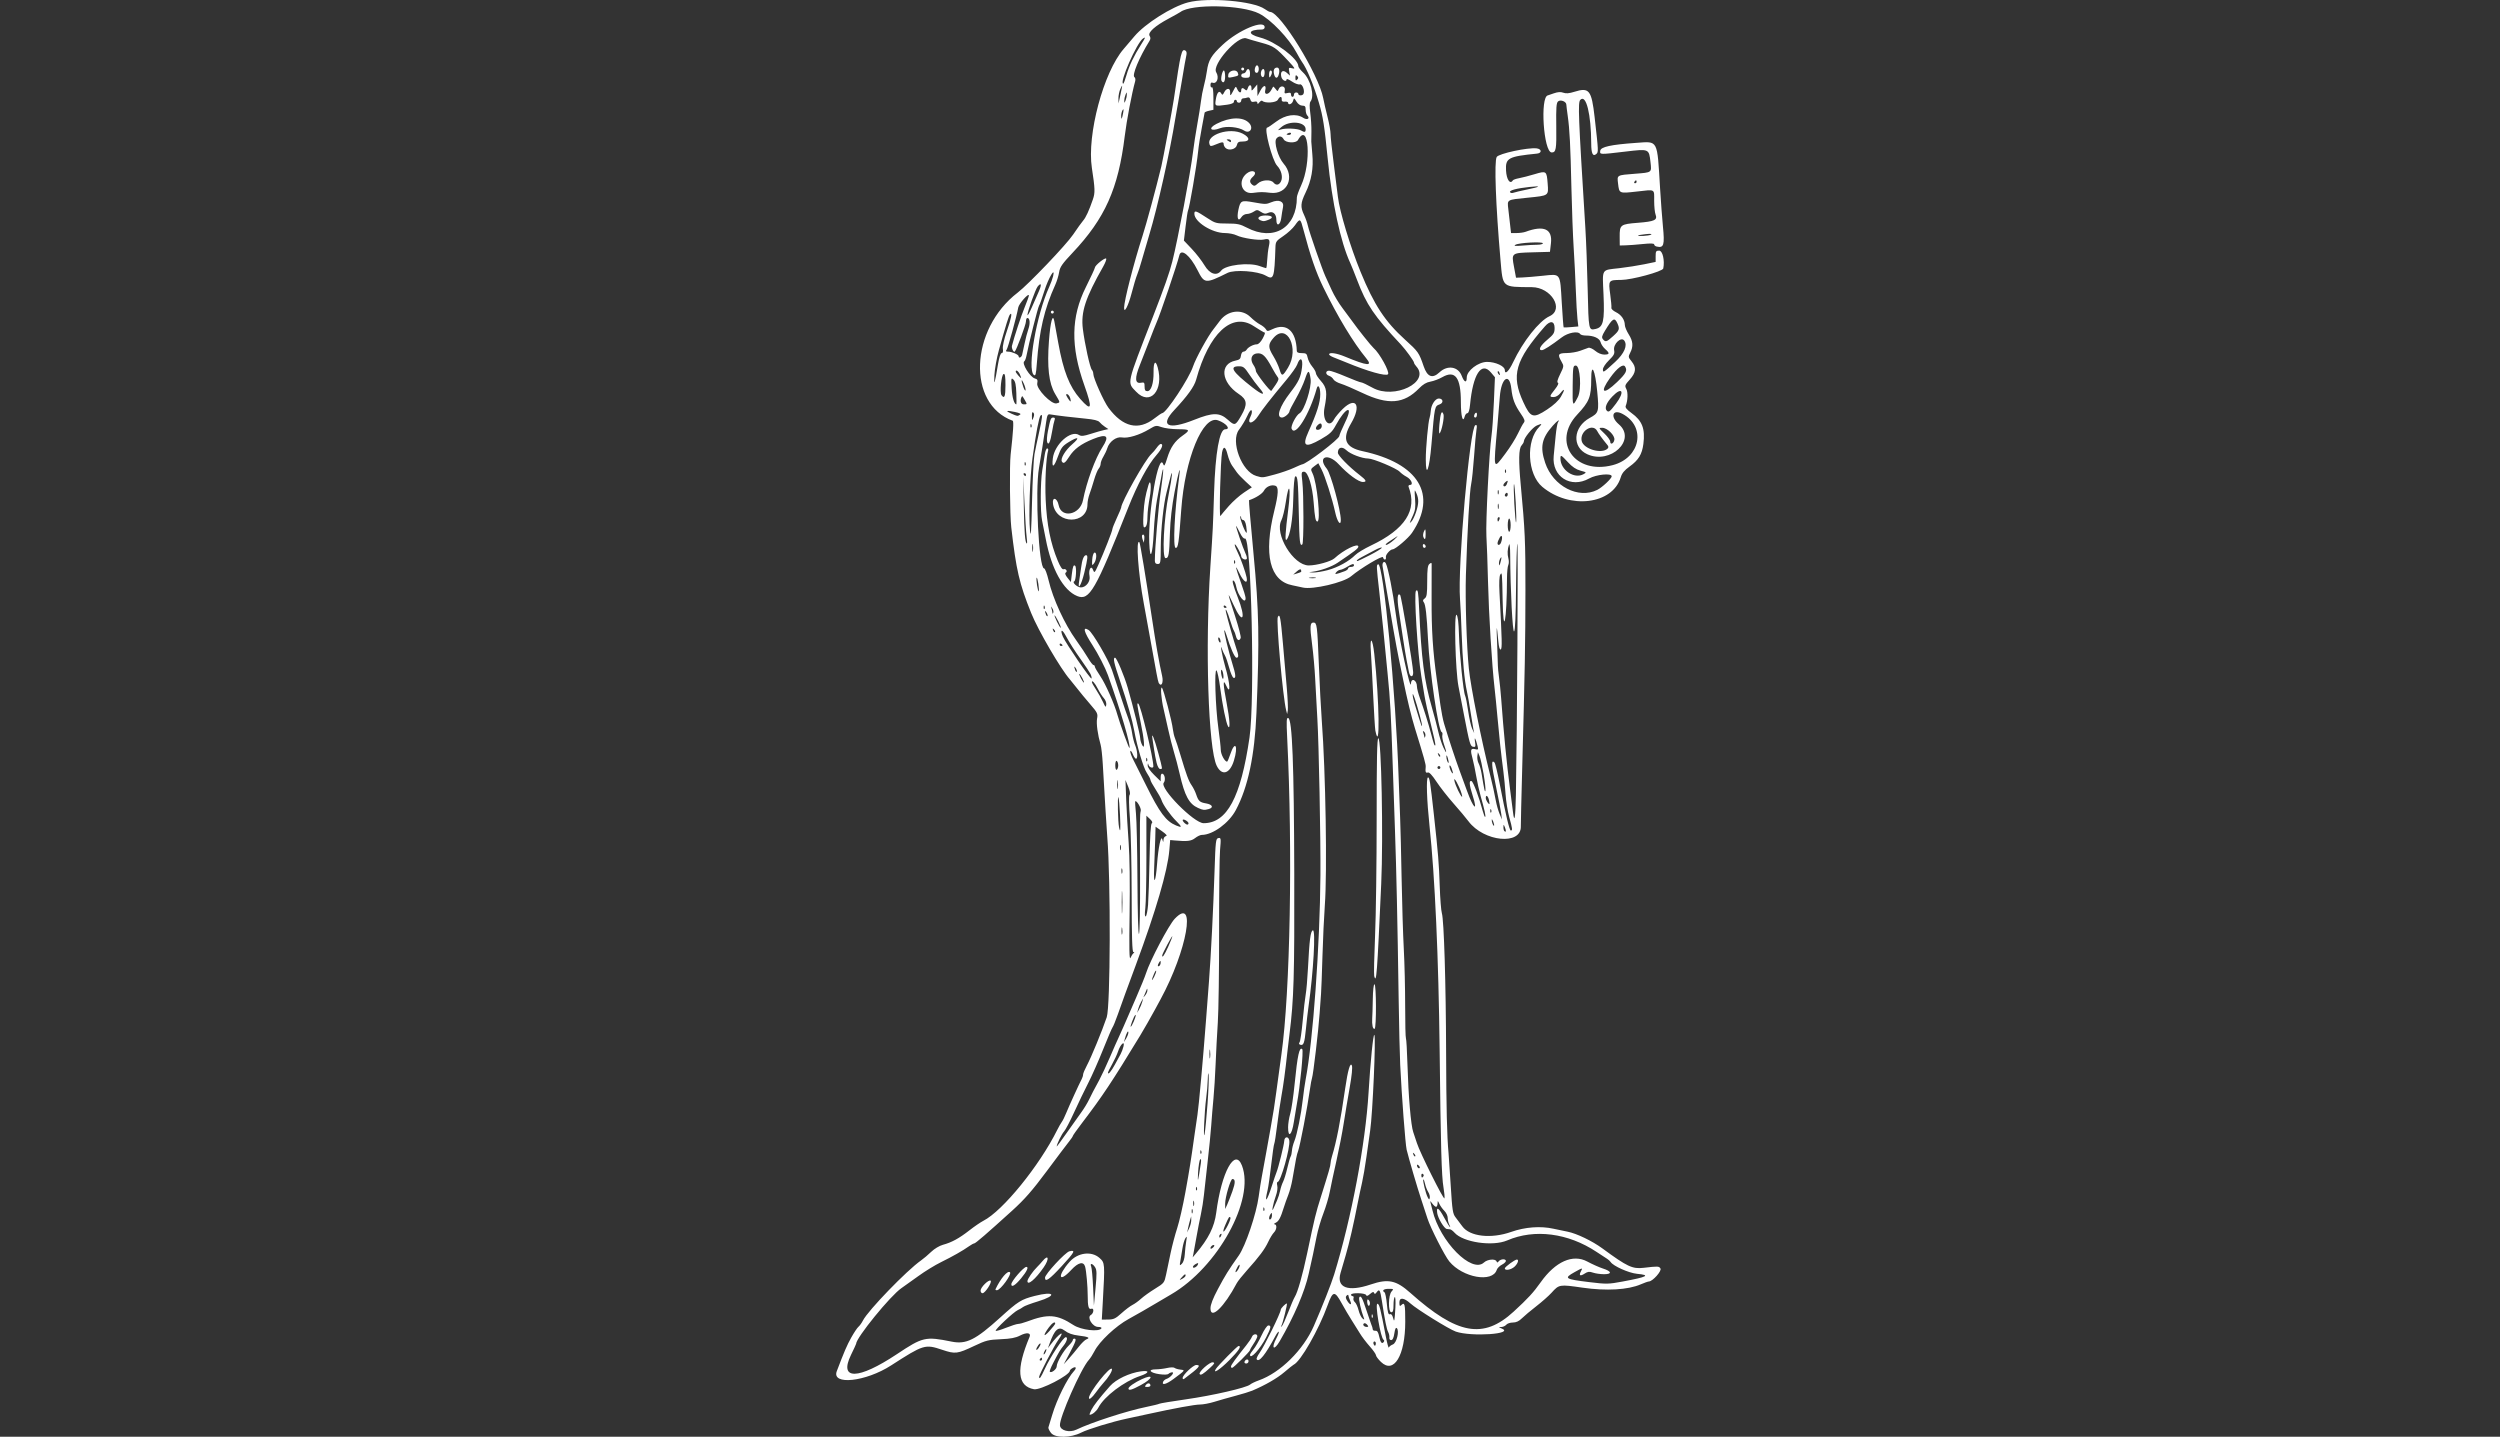 <?xml version="1.0" encoding="UTF-8" standalone="no"?>
<!-- Created with Inkscape (http://www.inkscape.org/) -->

<svg
   id="svg4136"
   version="1.1"
   inkscape:version="1.2.2 (b0a8486541, 2022-12-01)"
   width="1600.531"
   height="919.821"
   viewBox="0 0 1600.531 919.821"
   sodipodi:docname="religion05.svg"
   xmlns:inkscape="http://www.inkscape.org/namespaces/inkscape"
   xmlns:sodipodi="http://sodipodi.sourceforge.net/DTD/sodipodi-0.dtd"
   xmlns="http://www.w3.org/2000/svg"
   xmlns:svg="http://www.w3.org/2000/svg"
   xmlns:rdf="http://www.w3.org/1999/02/22-rdf-syntax-ns#"
   xmlns:cc="http://creativecommons.org/ns#"
   xmlns:dc="http://purl.org/dc/elements/1.1/">
  <rect x="0" y="0" width="1600.531" height="919.821" fill="#333333" stroke="none"/>
  <defs
     id="defs4140" />
  <sodipodi:namedview
     pagecolor="#ffffff"
     bordercolor="#666666"
     borderopacity="1"
     objecttolerance="10"
     gridtolerance="10"
     guidetolerance="10"
     inkscape:pageopacity="0"
     inkscape:pageshadow="2"
     inkscape:window-width="1920"
     inkscape:window-height="994"
     id="namedview4138"
     showgrid="false"
     inkscape:zoom="0.72850832"
     inkscape:cx="708.98298"
     inkscape:cy="460.53009"
     inkscape:window-x="0"
     inkscape:window-y="0"
     inkscape:window-maximized="1"
     inkscape:current-layer="svg4136"
     inkscape:showpageshadow="2"
     inkscape:pagecheckerboard="0"
     inkscape:deskcolor="#d1d1d1" />
  <path
     style="fill:#ffffff"
     d="m 672.897,917.418 c -1.137,-1.445 -1.896,-3.078 -1.688,-3.629 0.208,-0.551 1.314,-4.165 2.457,-8.032 2.877,-9.734 9.657,-23.384 13.874,-27.932 1.837,-1.982 1.421,-3.204 -0.703,-2.068 -1.031,0.552 -1.875,1.34 -1.875,1.752 0,2.899 -18.903,12.666 -23.019,11.894 -10.68,-2.003 -11.561,-12.623 -2.784,-33.56 1.099,-2.62 -1.874,-3.009 -6.113,-0.8 -2.833,1.477 -6.002,2.076 -12.428,2.35 -7.76,0.331 -9.44,0.754 -16.747,4.217 -10.995,5.21 -12.272,5.368 -20.659,2.552 -11.003,-3.693 -11.844,-3.436 -32.707,9.996 -16.345,10.523 -38.269,12.861 -34.79,3.709 4.847,-12.751 6.441,-16.459 9.228,-21.474 1.764,-3.174 3.853,-6.307 4.644,-6.963 0.791,-0.656 2.101,-2.489 2.913,-4.074 3.32,-6.48 28.003,-31.994 37.16,-38.411 1.627,-1.14 4.559,-3.621 6.514,-5.512 2.013,-1.947 5.264,-3.898 7.495,-4.499 5.604,-1.509 10.384,-4.118 16.967,-9.261 3.153,-2.464 7.183,-5.22 8.956,-6.125 12.39,-6.328 35.799,-35.129 47.25,-58.135 1.027,-2.062 2.351,-4.383 2.943,-5.156 0.592,-0.773 1.845,-3.305 2.784,-5.625 1.805,-4.459 8.461,-19.029 9.951,-21.784 0.484,-0.895 0.881,-2.204 0.881,-2.907 0,-0.704 1.107,-3.346 2.459,-5.872 2.743,-5.123 9.776,-22.211 12.689,-30.831 2.355,-6.97 2.598,-86.976 0.349,-115.324 -0.418,-5.276 -1.67,-25.519 -2.897,-46.875 -0.296,-5.156 -0.908,-10.641 -1.359,-12.188 -1.894,-6.499 -2.87,-13.693 -2.283,-16.824 0.579,-3.085 0.226,-3.816 -4.435,-9.201 -2.785,-3.217 -6.524,-7.741 -8.309,-10.052 -1.785,-2.311 -3.878,-4.914 -4.651,-5.784 -5.831,-6.558 -20.324,-31.404 -24.799,-42.514 -7.594,-18.851 -9.62,-27.574 -12.739,-54.844 -0.904,-7.905 -1.184,-39.77 -0.41,-46.624 1.682,-14.885 2.071,-21.375 1.3,-21.658 -29.306,-10.732 -27.439,-58.497 3.205,-82.015 6.932,-5.32 31.048,-30.564 35.475,-37.135 2.631,-3.905 5.53,-7.944 6.442,-8.975 1.724,-1.949 3.766,-6.393 6.237,-13.572 1.479,-4.297 1.401,-6.687 -0.658,-20.178 -3.237,-21.207 7.478,-61.275 20.362,-76.144 1.439,-1.66 4.514,-5.279 6.835,-8.042 6.86,-8.168 24.103,-19.078 34.387,-21.757 12.909,-3.362 41.912,-0.86 49.066,4.234 1.44,1.025 3,1.864 3.467,1.864 6.468,0 31.125,40.057 34.005,55.244 0.482,2.544 1.737,7.994 2.789,12.112 1.051,4.118 1.912,8.983 1.912,10.811 0,1.828 0.865,9.984 1.922,18.125 1.057,8.141 2.307,18.096 2.778,22.123 1.094,9.355 7.864,31.755 14.504,47.991 8.649,21.149 15.679,31.861 28.515,43.451 8.435,7.617 8.903,8.286 11.885,17.017 2.334,6.833 5.626,8.085 10.132,3.852 5.106,-4.796 11.941,-3.728 14.213,2.221 1.642,4.299 3.239,4.841 3.239,1.098 0,-4.339 7.379,-9.984 13.05,-9.984 5.365,0 11.325,2.754 11.325,5.233 0,3.223 2.583,0.784 5.313,-5.017 6.221,-13.219 16.669,-26.437 23.276,-29.447 9.656,-4.399 1.116,-18.539 -11.246,-18.621 -19.322,-0.128 -18.552,0.535 -20.102,-17.304 -3.087,-35.529 -4.106,-63.33 -2.422,-66.055 1.347,-2.179 19.826,-6.152 25.552,-5.494 3.299,0.379 3.499,3.02 0.253,3.348 -18.507,1.868 -20.249,2.816 -19.846,10.79 0.295,5.837 2.604,9.187 4.366,6.336 0.253,-0.409 2.046,-1.032 3.985,-1.384 1.939,-0.353 6.407,-1.506 9.928,-2.564 7.578,-2.276 7.763,-2.143 8.375,6.015 0.59,7.877 0.891,7.665 -12.801,9.039 -13.587,1.363 -13.102,1.078 -12.394,7.278 0.316,2.769 0.838,7.356 1.16,10.192 l 0.585,5.156 h 3.573 c 1.965,0 4.55,-0.361 5.743,-0.803 11.73,-4.341 17.298,-1.81 16.231,7.38 l -0.633,5.458 -11.123,0.311 c -13.612,0.381 -13.56,0.339 -11.889,9.312 l 1.291,6.937 4.147,-0.157 c 2.281,-0.086 8.154,-0.58 13.053,-1.097 11.567,-1.221 10.955,-2.085 12.077,17.053 0.509,8.689 1.059,15.892 1.221,16.007 0.162,0.115 2.342,0.026 4.844,-0.197 l 4.548,-0.406 -0.556,-4.82 c -0.306,-2.651 -0.779,-10.937 -1.051,-18.414 -0.272,-7.477 -0.891,-19.711 -1.376,-27.188 -0.485,-7.477 -1.129,-24.562 -1.432,-37.969 -0.627,-27.731 -1.137,-37.718 -2.372,-46.406 -0.476,-3.352 -0.875,-6.606 -0.885,-7.233 -0.032,-1.953 -3.681,-3.382 -5.27,-2.063 -1.128,0.936 -1.345,3.89 -1.181,16.079 0.197,14.621 -0.164,16.658 -2.943,16.619 -5.181,-0.072 -7.551,-35.701 -2.43,-36.541 0.047,-0.008 1.758,-0.596 3.801,-1.307 2.602,-0.906 4.423,-1.024 6.077,-0.395 1.692,0.643 3.719,0.471 7.141,-0.605 9.45,-2.973 10.953,-1.066 12.928,16.408 2.506,22.172 2.509,22.224 0.951,23.517 -2.105,1.747 -3.126,-0.441 -3.143,-6.737 -0.052,-18.88 -3.272,-31.827 -6.97,-28.024 -1.611,1.657 -1.312,9.291 3.211,82.001 0.513,8.25 1.183,25.969 1.488,39.375 0.597,26.217 0.612,26.292 4.998,25.328 5.022,-1.103 5.897,-4.871 5.139,-22.126 -0.743,-16.906 -1.604,-15.463 10.018,-16.794 4.852,-0.556 12.091,-1.688 16.088,-2.517 l 7.266,-1.506 v -3.614 c 0,-3.193 0.263,-3.614 2.257,-3.614 2.206,0 3.654,6.285 2.631,11.42 -0.388,1.947 -20.205,7.327 -27.053,7.345 -8.014,0.021 -8.151,0.201 -6.929,9.126 0.568,4.15 0.913,8.088 0.767,8.753 -0.146,0.664 1.158,1.903 2.899,2.753 3.446,1.681 5.655,4.857 5.708,8.201 0.018,1.17 1.149,3.896 2.514,6.058 2.764,4.379 3.025,7.668 0.929,11.722 -1.321,2.554 -1.269,2.891 0.839,5.47 3.248,3.973 2.942,7.204 -1.108,11.686 -3.126,3.46 -3.317,3.982 -2.213,6.044 1.15,2.148 0.953,7.523 -0.398,10.853 -0.412,1.016 0.705,2.391 3.675,4.523 6.915,4.966 8.892,10.113 7.629,19.86 -0.859,6.628 -3.121,10.319 -8.843,14.431 -3.308,2.376 -4.85,4.259 -5.634,6.875 -5.226,17.442 -32.695,20.781 -50.23,6.106 -9.613,-8.045 -10.658,-29.701 -1.858,-38.501 1.954,-1.954 1.585,-2.13 -1.629,-0.778 -2.708,1.139 -8.327,8.043 -8.327,10.232 0,0.526 -0.67,1.697 -1.489,2.602 -1.8,1.989 -1.948,9.715 -0.485,25.304 2.708,28.855 3.034,36.186 2.994,67.264 -0.044,34.176 -0.365,51.874 -2.059,113.59 -0.531,19.336 -0.932,36.279 -0.892,37.651 0.362,12.285 -23.681,9.925 -33.562,-3.294 -1.598,-2.138 -5.898,-7.263 -9.554,-11.388 -3.656,-4.125 -8.552,-10.379 -10.879,-13.898 -2.799,-4.233 -4.68,-6.226 -5.558,-5.889 -1.348,0.517 -1.692,-0.375 -1.359,-3.521 0.17,-1.607 -0.795,-5.079 -6.94,-24.973 -2.223,-7.196 -4.949,-18.446 -7.497,-30.938 -0.789,-3.867 -2.047,-9.984 -2.796,-13.594 -1.486,-7.165 -5.018,-27.051 -8.075,-45.469 -1.07,-6.445 -2.082,-12.41 -2.25,-13.256 -0.517,-2.606 0.995,-4.147 2.065,-2.105 1.423,2.715 4.614,18.907 6.26,31.767 2.008,15.687 9.621,50.809 9.805,45.234 0.138,-4.174 3.835,-2.389 3.835,1.852 0,1.199 0.877,4.595 1.948,7.547 2.452,6.753 5.357,16.029 7.114,22.711 1.833,6.974 2.155,7.845 2.699,7.302 0.257,-0.257 -0.984,-6.118 -2.757,-13.025 -1.773,-6.907 -3.694,-15.511 -4.268,-19.121 -0.574,-3.609 -1.46,-9.094 -1.969,-12.188 -2.363,-14.36 -4.788,-53.135 -3.409,-54.514 1.243,-1.243 1.523,0.335 2.027,11.436 1.467,32.287 3.242,46.014 8.179,63.234 1.552,5.414 3.398,12.407 4.102,15.541 0.704,3.133 2.127,7.563 3.161,9.844 2.241,4.939 2.474,3.935 0.442,-1.901 -0.799,-2.295 -1.26,-4.911 -1.023,-5.814 0.236,-0.903 0.052,-1.768 -0.41,-1.922 -2.138,-0.713 -7.738,-38.827 -8.787,-59.81 -0.747,-14.934 -1.546,-21.899 -2.675,-23.305 -0.767,-0.955 -0.621,-1.567 0.583,-2.447 1.339,-0.979 1.605,-2.808 1.605,-11.034 0,-7.621 0.319,-10.125 1.406,-11.027 1.134,-0.941 1.413,-0.918 1.44,0.12 0.018,0.708 0.003,10.568 -0.035,21.912 -0.068,20.491 0.769,33.601 3.294,51.562 0.725,5.156 1.792,12.75 2.371,16.875 0.579,4.125 1.625,9.398 2.324,11.719 2.946,9.778 7.165,22.559 9.904,30 1.613,4.383 3.767,10.271 4.785,13.086 4.171,11.523 7.102,13.896 3.592,2.909 -2.177,-6.816 -2.408,-9.756 -0.721,-9.207 1.109,0.361 4.872,10.4 7.243,19.323 0.596,2.243 1.282,3.881 1.524,3.639 0.484,-0.484 -0.446,-4.748 -2.911,-13.343 -0.887,-3.094 -2.17,-8.864 -2.851,-12.822 -0.681,-3.958 -1.685,-8.81 -2.233,-10.781 -1.639,-5.904 -1.375,-7.161 1.362,-6.474 2.199,0.552 2.323,0.409 1.736,-2.008 -1.153,-4.748 -2.233,-6.574 -1.623,-2.744 0.507,3.179 0.366,3.568 -1.187,3.272 -1.875,-0.358 -2.257,-1.709 -6.056,-21.411 -1.044,-5.414 -2.552,-13.219 -3.352,-17.344 -1.958,-10.105 -2.935,-47.396 -1.198,-45.731 0.799,0.765 1.304,4.95 1.528,12.656 0.372,12.792 2.793,36.796 3.942,39.095 0.407,0.814 1.284,5.258 1.948,9.874 0.664,4.617 1.805,9.679 2.535,11.25 l 1.327,2.856 -0.546,-2.628 c -0.3,-1.446 -1.134,-6.508 -1.852,-11.25 -0.719,-4.742 -1.749,-10.572 -2.291,-12.956 -1.583,-6.971 -2.758,-19.855 -3.326,-36.447 -0.291,-8.508 -0.774,-18.633 -1.073,-22.5 -1.601,-20.68 6.294,-110.199 9.822,-111.371 1,-0.332 1.167,0.292 0.732,2.736 -0.31,1.741 -1.004,9.418 -1.541,17.059 -0.537,7.641 -1.377,15.68 -1.867,17.865 -0.987,4.404 -2.443,29.534 -3.375,58.242 -0.506,15.602 0.444,45.625 1.899,60 1.194,11.797 7.995,45.785 13.6,67.969 1.464,5.796 2.957,12.543 3.732,16.875 0.415,2.32 1.442,5.906 2.282,7.969 l 1.527,3.75 -0.35,-3.281 c -0.192,-1.805 -1.75,-9.916 -3.462,-18.024 -2.882,-13.655 -3.11,-17.412 -0.923,-15.194 0.475,0.481 1.964,6.57 3.308,13.531 3.851,19.931 6.252,30 7.153,30 1.186,0 1.059,-1.077 -0.999,-8.505 -1.007,-3.633 -2.075,-10.272 -2.373,-14.754 -0.298,-4.481 -0.933,-11.101 -1.412,-14.71 -1.399,-10.561 -2.715,-22.629 -3.783,-34.688 -0.548,-6.188 -1.389,-14.625 -1.869,-18.75 -1.651,-14.187 -3.661,-46.911 -4.175,-67.969 -0.283,-11.602 -0.745,-24.68 -1.026,-29.062 -0.535,-8.344 1.804,-54.382 3.273,-64.408 0.468,-3.198 1.152,-12.91 1.519,-21.581 l 0.667,-15.767 -2.548,-3.028 c -6.115,-7.268 -11.525,1.079 -13.381,20.644 -0.322,3.401 -0.942,5.391 -1.678,5.391 -0.642,0 -1.398,0.886 -1.682,1.969 -1.249,4.778 -2.516,0.185 -2.516,-9.123 0,-15.699 -3.662,-20.598 -11.883,-15.898 -2.153,1.231 -5.574,2.519 -7.603,2.861 -2.583,0.436 -4.783,1.747 -7.336,4.372 -9.649,9.919 -19.742,10.722 -36.204,2.883 -5.531,-2.634 -11.779,-5.305 -13.883,-5.936 -2.105,-0.631 -4.223,-1.888 -4.708,-2.793 -0.485,-0.906 -1.725,-1.914 -2.757,-2.242 -2.439,-0.774 -2.433,-3.282 0.007,-3.282 1.036,0 5.833,1.688 10.661,3.75 4.827,2.062 9.29,3.75 9.917,3.75 0.627,0 3.886,1.535 7.242,3.412 13.886,7.766 37.142,-3.572 28.014,-13.657 -0.807,-0.892 -1.467,-1.969 -1.467,-2.393 0,-0.972 -5.34,-8.348 -8.409,-11.616 -17.165,-18.274 -21.989,-25.385 -28.065,-41.371 -1.666,-4.383 -3.616,-9.234 -4.333,-10.781 -6.225,-13.422 -11.683,-38.703 -14.47,-67.031 -2.017,-20.495 -3.025,-26.909 -5.585,-35.526 -3.485,-11.731 -7.747,-21.985 -10.951,-26.349 -0.568,-0.773 -2.044,-3.305 -3.281,-5.625 -4.959,-9.304 -16.418,-21.309 -24.051,-25.198 -11.08,-5.645 -43.345,-6.296 -50.385,-1.015 -0.516,0.387 -3.891,2.282 -7.5,4.213 -8.899,4.759 -13.566,8.97 -12.251,11.054 0.702,1.114 0.674,2.069 -0.1,3.307 -6.572,10.523 -11.36,22.071 -9.602,23.157 0.562,0.348 0.77,1.534 0.461,2.636 -2.115,7.552 -5.453,25.104 -6.677,35.117 -4.117,33.665 -12.617,52.666 -33.414,74.699 -6.658,7.054 -8.067,9.09 -8.592,12.418 -0.345,2.19 -1.438,5.775 -2.429,7.969 -7.112,15.75 -10.259,29.194 -11.854,50.65 -0.509,6.845 -0.829,8.044 -1.905,7.151 -4.41,-3.66 1.664,-38.422 9.855,-56.402 1.012,-2.221 2.133,-5.289 2.491,-6.818 1.521,-6.493 -3.004,1.107 -5.6,9.408 -1.452,4.641 -2.968,8.859 -3.37,9.375 -0.712,0.915 -6.694,24.628 -7.984,31.651 -0.356,1.939 -1.022,3.757 -1.479,4.04 -1.921,1.187 3.643,10.196 6.808,11.024 1.594,0.417 1.876,1.026 1.46,3.151 -0.685,3.494 9.12,13.624 12.365,12.776 2.455,-0.642 2.517,-0.23 -0.908,-6.04 -4.034,-6.841 -5.227,-17.157 -3.948,-34.126 0.916,-12.152 2.42,-17.687 3.405,-12.533 0.236,1.235 1.38,7.518 2.542,13.964 3.264,18.106 7.148,28.021 14.047,35.859 7.376,8.38 8.008,6.321 2.664,-8.672 -8.862,-24.861 -8.573,-43.779 0.961,-62.869 3.141,-6.289 5.741,-11.907 5.778,-12.486 0.096,-1.488 6.429,-6.586 7.21,-5.805 0.356,0.356 -0.476,2.626 -1.849,5.044 -11.479,20.213 -14.408,29.187 -13.061,40.022 1.195,9.615 4.587,24.986 5.777,26.176 0.505,0.505 0.918,1.682 0.918,2.616 0,2.658 6.684,17.604 9.681,21.646 9.227,12.446 19.225,14.786 29.378,6.876 2.405,-1.874 4.664,-3.407 5.019,-3.407 2.564,0 17.243,-22.212 19.77,-29.916 1.672,-5.098 9.799,-19.885 13.131,-23.893 0.473,-0.569 2.306,-2.981 4.073,-5.36 4.99,-6.719 14.105,-7.799 19.583,-2.321 1.759,1.759 4.494,3.868 6.078,4.687 1.584,0.819 3.274,2.194 3.756,3.054 0.817,1.46 1.098,1.459 4.209,-0.017 9.04,-4.29 15.166,1.092 15.58,13.687 0.04,1.228 0.85,1.641 3.218,1.641 2.788,0 3.233,0.345 3.745,2.906 0.32,1.598 1.638,4.162 2.93,5.697 1.292,1.535 2.349,3.446 2.349,4.246 0,0.8 1.477,3.089 3.281,5.087 3.684,4.078 4.136,7.496 2.24,16.938 -1.619,8.061 2.893,13.646 6.099,7.548 0.745,-1.418 3.253,-4.425 5.573,-6.683 8.565,-8.336 12.096,-2.232 5.335,9.222 -5.975,10.12 -3.793,15.401 7.356,17.811 36.004,7.782 48.155,27.882 31.624,52.309 -2.308,3.411 -10.682,10.544 -12.378,10.544 -1.544,0 -4.611,3.491 -4.323,4.922 0.182,0.902 -0.092,1.641 -0.607,1.641 -0.516,0 -1.074,-0.679 -1.241,-1.509 -0.27,-1.344 -14.236,6.988 -20.459,12.206 -4.804,4.028 -24.432,8.632 -30.747,7.213 -2.425,-0.545 -5.49,-1.2 -6.81,-1.455 -14.453,-2.793 -18.537,-19.589 -11.589,-47.664 2.673,-10.801 2.891,-15.227 0.791,-16.033 -2.555,-0.981 -6.032,0.486 -7.394,3.118 -1.018,1.969 -5.359,4.74 -9.564,6.106 -0.202,0.066 1.114,15.715 2.882,34.268 3.544,37.201 3.854,53.947 1.885,101.719 -1.137,27.571 -5.421,47.799 -13.218,62.4 -4.472,8.375 -14.769,15.881 -21.786,15.881 -0.933,0 -2.853,0.91 -4.267,2.022 -2.505,1.971 -5.151,2.277 -13.151,1.524 l -2.812,-0.265 -0.551,6.562 c -1.106,13.16 -8.626,38.904 -21.498,73.594 -6.324,17.044 -7.955,21.519 -11.572,31.761 -1.343,3.804 -2.815,7.39 -3.269,7.969 -0.455,0.578 -3.18,6.958 -6.057,14.177 -2.877,7.219 -7.179,16.922 -9.559,21.562 -2.381,4.641 -6.44,13.078 -9.021,18.75 -2.581,5.672 -5.467,11.156 -6.414,12.188 -1.487,1.62 -4.714,8.204 -4.714,9.619 0,0.266 2.913,-3.688 6.474,-8.786 3.56,-5.098 7.771,-11.034 9.357,-13.191 1.586,-2.157 3.769,-5.743 4.852,-7.969 2.133,-4.387 2.386,-4.872 6.564,-12.595 1.542,-2.85 4.673,-9.559 6.958,-14.908 2.285,-5.349 4.551,-10.486 5.036,-11.416 0.485,-0.93 2.154,-4.644 3.708,-8.254 1.554,-3.609 5.127,-11.836 7.939,-18.281 2.812,-6.445 5.64,-13.406 6.285,-15.469 2.471,-7.903 14.573,-30.883 18.37,-34.88 14.126,-14.873 7.954,20.209 -9.072,51.563 -0.502,0.925 -2.123,3.918 -3.601,6.65 -2.423,4.479 -7.206,12.849 -9.434,16.511 -18.155,29.834 -24.109,38.791 -37.233,56.007 -3.239,4.249 -5.889,7.988 -5.889,8.309 0,0.321 -1.072,1.907 -2.382,3.524 -1.31,1.618 -7.744,10.153 -14.297,18.968 -9.275,12.476 -14.184,18.084 -22.154,25.312 -16.345,14.823 -23.453,20.96 -24.303,20.983 -0.436,0.012 -1.913,0.816 -3.281,1.786 -4.072,2.887 -10.481,6.529 -17.957,10.205 -3.867,1.902 -10.406,5.915 -14.531,8.92 -4.125,3.004 -8.977,6.464 -10.781,7.687 -7.036,4.771 -29.062,31.828 -29.062,35.699 0,0.199 -1.471,3.385 -3.27,7.081 -7.917,16.267 4.532,16.05 29.427,-0.513 16.547,-11.009 18.214,-11.391 34.979,-8.001 9.361,1.892 15.27,-1.038 31.207,-15.478 11.424,-10.35 13.332,-11.545 22.001,-13.774 12.805,-3.292 14.633,-0.319 2.139,3.478 -4.512,1.371 -8.792,2.979 -9.511,3.572 -0.72,0.593 -2.262,1.501 -3.427,2.016 -2.657,1.176 -14.855,12.597 -14.178,13.275 0.275,0.275 3.239,-0.595 6.585,-1.934 3.347,-1.339 6.857,-2.453 7.8,-2.475 0.943,-0.023 3.403,-0.677 5.465,-1.454 13.67,-5.151 19.362,-4.734 29.979,2.199 4.826,3.151 16.348,4.514 17.834,2.109 0.334,-0.541 -0.544,-0.938 -2.075,-0.938 -3.575,0 -7.344,-6.145 -4.682,-7.635 1.962,-1.098 2.216,-4.73 0.28,-3.987 -1.704,0.654 -2.288,-1.506 -2.282,-8.441 0.005,-5.727 -0.895,-15.816 -1.652,-18.508 -1.001,-3.564 -4.379,-2.784 -8.838,2.041 -8.174,8.845 -9.211,4.009 -1.103,-5.142 5.268,-5.945 14.012,-7.072 19.165,-2.47 3.455,3.086 3.482,3.446 2.104,27.969 l -0.646,11.484 4.083,-0.031 c 3.473,-0.027 4.748,-0.633 8.532,-4.058 2.447,-2.215 5.611,-4.605 7.031,-5.313 1.421,-0.707 3.905,-2.503 5.521,-3.989 1.616,-1.487 5.621,-4.353 8.9,-6.37 5.803,-3.568 5.992,-3.811 7.089,-9.062 0.62,-2.968 1.924,-9.193 2.897,-13.833 0.974,-4.641 2.872,-11.812 4.219,-15.938 1.347,-4.125 3.708,-14.461 5.247,-22.969 2.656,-14.685 3.543,-20.264 5.816,-36.562 0.539,-3.867 1.391,-9.682 1.892,-12.922 0.882,-5.697 3.54,-35.109 5.526,-61.141 0.531,-6.961 1.368,-17.93 1.86,-24.375 1.261,-16.508 2.776,-46.574 3.567,-70.771 0.627,-19.172 0.798,-20.638 2.444,-20.953 1.663,-0.318 1.729,0.133 1.089,7.472 -0.375,4.296 -0.653,27.857 -0.617,52.359 0.035,24.502 -0.336,50.666 -0.825,58.143 -0.489,7.477 -1.122,19.5 -1.408,26.719 -0.285,7.219 -0.907,17.133 -1.38,22.031 -0.474,4.898 -1.12,12.703 -1.436,17.344 -0.316,4.641 -1.363,15.188 -2.327,23.438 -0.964,8.25 -2.02,17.742 -2.346,21.094 -0.327,3.352 -1.196,8.836 -1.931,12.188 -0.735,3.352 -2.008,9.891 -2.827,14.531 -0.82,4.641 -1.704,9.492 -1.965,10.781 l -0.475,2.344 1.987,-2.344 c 8.121,-9.579 11.929,-17.212 13.094,-26.25 3.354,-26.02 11.97,-41.803 16.465,-30.162 8.39,21.733 -15.44,65.065 -45.351,82.462 -3.291,1.914 -7.382,4.325 -9.09,5.356 -4.64,2.802 -13.449,7.863 -18.107,10.404 -8.235,4.492 -18.696,14.325 -21.846,20.534 -1.047,2.062 -2.672,4.594 -3.612,5.625 -5.061,5.552 -18.996,37.126 -18.527,41.979 0.321,3.318 6.156,4.803 10.549,2.684 9.586,-4.624 32.336,-12.003 44.905,-14.565 4.042,-0.824 7.722,-1.728 8.177,-2.009 0.455,-0.281 8.116,-1.551 17.025,-2.822 17.143,-2.445 38.657,-7.397 41.088,-9.456 0.799,-0.677 3.273,-1.873 5.497,-2.658 13.847,-4.886 28.567,-19.428 35.332,-34.905 5.262,-12.039 11.191,-27.071 12.991,-32.934 11.073,-36.078 20.04,-83.484 22.018,-116.408 1.198,-19.95 2.979,-37.7 3.709,-36.97 1.083,1.083 -1.075,50.336 -2.688,61.345 -0.491,3.352 -1.566,10.945 -2.388,16.875 -0.823,5.93 -2.086,13.312 -2.808,16.406 -0.722,3.094 -1.929,8.789 -2.683,12.656 -2.727,13.996 -5.47,25.939 -7.75,33.75 -1.279,4.383 -2.776,9.509 -3.327,11.392 -2.761,9.443 4.716,12.296 19.31,7.367 11.252,-3.8 16.28,-2.729 25.417,5.416 30.022,26.761 46.688,29.784 66.074,11.986 9.178,-8.427 12.657,-12.201 17.344,-18.818 9.395,-13.263 20.572,-18.242 29.806,-13.276 3.201,1.721 7.688,3.725 9.971,4.453 5.717,1.823 6.096,3.667 0.754,3.667 -2.286,0 -5.454,-0.452 -7.04,-1.005 -2.334,-0.814 -3.347,-0.7 -5.325,0.596 -2.893,1.896 -3.881,1.331 -2.427,-1.386 1.324,-2.474 1.177,-2.457 -4.058,0.469 -7.062,3.947 -6.283,4.47 9.558,6.409 10.849,1.328 12.174,1.303 21.261,-0.399 16.011,-2.998 18.022,-4.086 9.141,-4.945 -5.247,-0.507 -15.201,-4.956 -16.865,-7.539 -0.392,-0.609 -1.395,-1.529 -2.228,-2.045 -0.833,-0.516 -3.877,-2.505 -6.766,-4.422 -18.277,-12.126 -39.734,-14.893 -57.189,-7.374 -9.372,4.037 -28.32,1.253 -33.781,-4.963 -0.962,-1.095 -2.228,-2.048 -2.812,-2.118 -0.585,-0.07 -1.534,-0.175 -2.11,-0.234 -1.647,-0.17 -5.656,-6.824 -6.154,-10.213 -0.656,-4.468 1.087,-3.345 4.408,2.839 1.558,2.901 3.197,5.617 3.643,6.036 0.446,0.419 0.332,-0.16 -0.254,-1.286 -0.585,-1.126 -1.064,-3.13 -1.064,-4.453 0,-1.323 -0.949,-3.343 -2.109,-4.488 -1.16,-1.146 -2.602,-3.149 -3.205,-4.453 -1.067,-2.309 -1.098,-2.315 -1.172,-0.261 -0.042,1.16 -0.474,2.109 -0.96,2.109 -0.486,0 -1.58,-0.949 -2.431,-2.109 -1.388,-1.893 -1.494,-1.917 -1.035,-0.234 0.281,1.031 0.805,3.104 1.164,4.606 4.777,19.97 25.182,40.618 32.97,33.363 2.235,-2.083 7.296,-2.525 8.035,-0.703 0.353,0.87 0.675,0.894 1.25,0.094 1.101,-1.532 4.256,-1.945 4.721,-0.617 0.215,0.614 -0.871,1.77 -2.414,2.568 -1.543,0.798 -3.077,2.306 -3.409,3.352 -2.683,8.454 -21.783,5.077 -30.398,-5.375 -2.919,-3.542 -12.056,-21.513 -13.968,-27.475 -0.573,-1.787 -2.295,-7.046 -3.826,-11.687 -2.784,-8.436 -7.989,-26.156 -9.5,-32.344 -0.805,-3.296 -3.158,-34.262 -4.131,-54.375 -0.287,-5.93 -0.728,-24.703 -0.981,-41.719 -0.753,-50.699 -1.435,-81.958 -2.375,-108.75 -0.488,-13.922 -1.108,-31.852 -1.378,-39.844 -1.193,-35.326 -1.604,-42.758 -3.322,-60 -1.002,-10.055 -2.242,-22.711 -2.757,-28.125 -0.514,-5.414 -1.648,-16.172 -2.52,-23.906 -1.928,-17.104 -1.956,-17.741 -0.783,-18.095 3.33,-1.007 11.257,81.775 13.134,137.157 0.28,8.25 0.703,19.641 0.941,25.312 0.238,5.672 0.664,23.18 0.947,38.906 0.283,15.727 0.911,35.977 1.397,45 0.486,9.023 0.878,25.386 0.871,36.361 -0.007,10.975 0.216,20.324 0.495,20.776 0.279,0.452 0.717,7.926 0.973,16.608 0.601,20.398 2.218,39.29 3.72,43.443 0.653,1.805 1.708,4.969 2.345,7.031 1.804,5.84 17.178,36.667 17.622,35.335 0.218,-0.653 -0.063,-3.822 -0.624,-7.042 -1.231,-7.068 -1.747,-25.504 -2.457,-87.824 -0.67,-58.837 -3.03,-111.193 -6.466,-143.438 -1.761,-16.528 -2.228,-30.809 -1.02,-31.145 1.009,-0.281 1.48,2.663 3.783,23.645 2.791,25.425 3.28,31.397 3.762,45.938 0.265,7.992 0.881,15.797 1.367,17.344 1.344,4.272 2.588,45.098 2.716,89.062 0.103,35.46 0.547,53.75 1.572,64.688 0.193,2.062 0.829,11.549 1.413,21.081 0.942,15.369 1.289,17.617 3.068,19.857 1.103,1.389 3.061,3.992 4.35,5.784 4.705,6.539 18.39,8.093 31.247,3.548 8.897,-3.145 18.803,-3.888 27.099,-2.032 2.199,0.492 6.249,1.336 8.999,1.877 5.81,1.141 15.82,5.955 22.329,10.737 15.95,11.718 19.195,13.243 26.386,12.401 9.316,-1.091 9.791,-1.072 10.758,0.434 0.992,1.545 -4.984,8.261 -7.402,8.319 -0.579,0.014 -2.899,0.828 -5.156,1.809 -8.175,3.554 -22.056,4.355 -37.317,2.154 -14.863,-2.143 -14.968,-2.126 -19.866,3.278 -1.777,1.961 -6.17,5.842 -9.763,8.626 -3.593,2.783 -7.742,6.264 -9.222,7.734 -1.854,1.843 -3.639,2.674 -5.745,2.674 -1.68,0 -3.58,0.633 -4.222,1.406 -0.642,0.773 -2.065,1.433 -3.162,1.466 -1.958,0.058 -1.956,0.075 0.115,0.907 8.843,3.555 -19.36,5.498 -29.297,2.018 -4.385,-1.535 -24.904,-14.27 -29.062,-18.037 -4.109,-3.722 -7.031,-4.003 -7.031,-0.675 0,2.315 0.25,2.727 1.125,1.852 2.278,-2.278 2.625,-0.882 2.625,10.559 0,21.631 -7.313,33.721 -15.561,25.727 -1.754,-1.7 -3.189,-3.627 -3.189,-4.282 0,-0.655 -1.814,-3.233 -4.031,-5.73 -2.217,-2.496 -5.024,-6.202 -6.238,-8.234 -1.214,-2.033 -3.57,-5.805 -5.236,-8.383 -1.666,-2.578 -4.604,-7.556 -6.53,-11.063 -4.403,-8.016 -5.58,-7.854 -8.855,1.219 -5.734,15.886 -17.408,36.324 -21.87,38.29 -0.401,0.177 -3.062,2.312 -5.914,4.746 -4.607,3.931 -12.137,8.271 -20.544,11.839 -1.547,0.656 -6.398,2.146 -10.781,3.309 -4.383,1.163 -10.464,2.892 -13.514,3.841 -3.05,0.949 -7.17,1.725 -9.156,1.725 -3.302,0 -16.455,2.41 -33.111,6.066 -3.609,0.792 -9.63,2.091 -13.378,2.885 -9.877,2.093 -25.18,6.769 -29.643,9.057 -6.625,3.397 -16.61,3.509 -19.2,0.215 z m -4.031,-40.958 c 3.575,-7.838 11.863,-20.391 13.464,-20.391 1.433,0 0.754,2.673 -1.352,5.322 -2.256,2.837 -2.847,3.829 -6.819,11.424 -1.407,2.691 -2.33,5.12 -2.052,5.399 1.03,1.03 4.417,-1.65 4.417,-3.496 0,-2.493 4.335,-9.982 7.679,-13.267 1.448,-1.422 2.633,-3.004 2.633,-3.516 0,-0.511 0.422,-0.929 0.938,-0.929 1.609,0 1.061,1.731 -2.908,9.185 l -3.845,7.221 3.142,-3.468 c 1.728,-1.907 4.619,-5.364 6.423,-7.681 1.805,-2.317 4.051,-4.487 4.993,-4.821 2.642,-0.938 1.12,-1.661 -5.025,-2.385 -3.957,-0.467 -6.607,-1.415 -8.95,-3.202 -3.954,-3.016 -6.449,-0.807 -9.782,8.66 l -0.91,2.584 1.634,-2.185 c 5.607,-7.498 9.994,-10.104 4.851,-2.882 -2.431,3.414 -12.124,22.079 -12.124,23.346 0,2.089 1.051,0.649 3.591,-4.92 z m -1.716,-6.328 c 0,-0.516 -0.186,-0.938 -0.413,-0.938 -0.227,0 -0.674,0.422 -0.993,0.938 -0.319,0.516 -0.133,0.938 0.413,0.938 0.546,0 0.993,-0.422 0.993,-0.938 z m 2.784,-6.094 c 0,-0.516 -0.409,-0.305 -0.909,0.469 -0.5,0.773 -0.909,1.828 -0.909,2.344 0,0.516 0.409,0.305 0.909,-0.469 0.5,-0.773 0.909,-1.828 0.909,-2.344 z m -3.751,-3.695 c -0.016,-0.546 -0.649,-0.174 -1.406,0.827 -0.757,1.001 -1.363,2.267 -1.347,2.812 0.016,0.546 0.649,0.174 1.406,-0.827 0.757,-1.001 1.363,-2.267 1.347,-2.812 z m 225.532,0.401 c 2.437,-0.927 4.322,-8.662 2.544,-10.441 -0.625,-0.625 -1.152,0.492 -1.581,3.352 -0.435,2.904 -1.098,4.289 -2.051,4.289 -0.811,0 -1.301,-0.695 -1.157,-1.641 0.138,-0.902 -0.202,-2.484 -0.755,-3.516 -0.967,-1.802 -2.059,-7.232 -4.033,-20.055 -1.064,-6.91 -1.588,-7.776 -3.295,-5.441 -0.909,1.244 -1.347,1.367 -1.661,0.467 -0.317,-0.909 -0.976,-0.742 -2.575,0.653 -1.532,1.337 -2.267,1.539 -2.559,0.703 -0.493,-1.41 -9.629,-1.633 -9.629,-0.234 0,0.516 0.467,0.938 1.038,0.938 0.571,0 0.807,0.602 0.524,1.338 -0.282,0.736 0.103,1.849 0.857,2.475 0.753,0.625 1.83,2.964 2.392,5.196 0.562,2.233 1.687,4.6 2.5,5.26 1.277,1.037 1.378,0.945 0.746,-0.675 -1.67,-4.279 -3.345,-11.938 -2.803,-12.814 0.958,-1.549 1.952,0.231 4.539,8.127 1.352,4.125 2.723,8.133 3.048,8.906 0.681,1.62 0.94,2.475 1.104,3.646 0.065,0.458 0.832,0.775 1.706,0.703 1.153,-0.095 1.81,0.962 2.399,3.854 0.777,3.82 1.864,4.956 2.995,3.127 0.291,-0.472 0.206,-0.999 -0.189,-1.172 -1.915,-0.838 -5.771,-23.724 -3.891,-23.097 1.203,0.401 1.821,2.847 5.262,20.799 0.878,4.581 1.765,7.823 1.971,7.205 0.206,-0.618 1.356,-1.497 2.555,-1.953 z m -13.553,-18.347 c 0.045,-1.092 0.267,-1.314 0.566,-0.566 0.271,0.677 0.238,1.485 -0.074,1.797 -0.312,0.312 -0.533,-0.242 -0.492,-1.23 z m -2.183,-6.557 c -0.387,-0.39 -0.703,-1.567 -0.703,-2.615 0,-1.38 0.283,-1.623 1.025,-0.881 0.564,0.564 0.88,1.741 0.703,2.615 -0.177,0.874 -0.639,1.271 -1.025,0.881 z m 4.551,23.295 c -0.953,-0.953 -1.739,0.482 -0.957,1.747 0.591,0.956 0.811,0.956 1.129,0.004 0.217,-0.651 0.14,-1.439 -0.172,-1.751 z M 675.549,847.398 c 0.09,-1.651 -1.906,-0.48 -3.994,2.344 -3.854,5.213 -3.714,6.843 0.214,2.498 2.058,-2.276 3.759,-4.455 3.78,-4.842 z m 199.735,0.713 c -0.637,-0.768 -1.539,-1.16 -2.005,-0.873 -1.197,0.74 -0.052,2.269 1.698,2.269 1.192,0 1.249,-0.261 0.307,-1.396 z m 18.057,-10.993 c 0.219,-3.978 0.041,-7.012 -0.396,-6.742 -0.437,0.27 -0.795,2.576 -0.795,5.123 0,3.492 -0.346,4.632 -1.406,4.632 -2.093,0 -1.974,-10.944 0.145,-13.286 1.476,-1.631 1.385,-1.714 -1.875,-1.714 -3.207,0 -4.48,1.114 -2.6,2.275 0.454,0.281 1.121,3.655 1.481,7.497 0.504,5.377 0.953,6.872 1.947,6.491 0.839,-0.322 1.526,0.436 1.959,2.16 0.842,3.356 1.048,2.498 1.54,-6.437 z M 701.086,811.304 c -1.584,-2.494 -3.521,-2.858 -2.496,-0.469 0.387,0.902 0.94,6.914 1.228,13.359 l 0.524,11.719 1.041,-11.25 c 0.874,-9.439 0.826,-11.589 -0.298,-13.359 z m 163.369,21.603 c -0.755,-1.72 -1.045,-2.587 -1.251,-3.744 -0.065,-0.361 -0.578,-0.195 -1.142,0.369 -0.741,0.741 -0.577,1.709 0.596,3.498 1.759,2.684 2.993,2.6 1.798,-0.123 z M 759.024,816.662 c 0,-1.332 -0.449,-1.128 -2.433,1.107 -1.776,2.001 -1.775,2.005 0.323,0.905 1.16,-0.609 2.109,-1.514 2.109,-2.011 z m 7.875,-7.092 c 0.417,-1.087 0.153,-1.159 -1.334,-0.363 -1.02,0.546 -1.854,1.386 -1.854,1.867 0,1.292 2.582,0.073 3.188,-1.504 z m -8.378,-6.583 c 0.15,-2.515 0.56,-6.261 0.911,-8.323 0.553,-3.256 0.481,-3.503 -0.551,-1.875 -0.653,1.031 -1.502,3.984 -1.887,6.562 -0.384,2.578 -0.976,6.164 -1.314,7.969 -0.575,3.066 -0.511,3.181 0.976,1.761 0.968,-0.925 1.699,-3.311 1.865,-6.094 z m 18.869,-5.738 c -0.65,-0.65 -2.429,0.671 -2.429,1.804 0,0.622 0.538,0.551 1.429,-0.189 0.786,-0.652 1.236,-1.379 1,-1.615 z m 4.491,-6.384 c 0.32,-0.834 0.163,-1.211 -0.368,-0.882 -0.51,0.315 -0.927,0.97 -0.927,1.455 0,1.349 0.672,1.051 1.295,-0.573 z m -19.231,-9.795 -0.038,-2.344 -0.705,2.344 c -0.388,1.289 -0.967,3.609 -1.287,5.156 l -0.582,2.812 1.325,-2.812 c 0.729,-1.547 1.308,-3.867 1.287,-5.156 z m 23.49,3.221 c 1.175,-2.353 1.883,-4.533 1.572,-4.844 -0.761,-0.761 -0.958,-0.473 -3.203,4.67 -2.484,5.691 -1.194,5.829 1.63,0.174 z m -22.746,-10.018 c -0.26,-0.645 -0.473,-0.117 -0.473,1.172 0,1.289 0.213,1.816 0.473,1.172 0.26,-0.645 0.26,-1.699 0,-2.344 z m 25.618,-11.659 c 1.948,-5.458 1.946,-7.794 -0.007,-7.794 -1.214,0 -4.674,11.76 -4.648,15.802 l 0.021,3.417 1.282,-2.812 c 0.705,-1.547 2.213,-5.422 3.352,-8.612 z m -24.652,6.521 c -0.238,-0.912 -0.448,-0.393 -0.467,1.154 -0.019,1.547 0.175,2.293 0.432,1.658 0.257,-0.635 0.272,-1.9 0.035,-2.812 z m 149.969,-6.056 c -0.755,-1.191 -1.665,-3.566 -2.022,-5.279 -0.357,-1.713 -0.84,-2.924 -1.072,-2.692 -0.553,0.553 1.525,9.024 2.804,11.431 0.87,1.639 1.038,1.675 1.329,0.29 0.183,-0.872 -0.284,-2.559 -1.039,-3.75 z m -148.103,-2.809 c -0.299,-0.748 -0.521,-0.526 -0.566,0.566 -0.041,0.988 0.181,1.542 0.492,1.23 0.312,-0.312 0.345,-1.12 0.074,-1.797 z m 2.578,-15.681 c 0.296,-2.043 0.139,-2.875 -0.435,-2.301 -0.495,0.495 -1.098,4.255 -1.341,8.357 -0.452,7.629 0.033,5.974 1.777,-6.055 z m 142.523,8.421 c 0.297,-0.48 0.111,-1.138 -0.413,-1.462 -0.524,-0.324 -0.953,0.069 -0.953,0.873 0,1.647 0.563,1.889 1.366,0.589 z m -3.069,-6.83 c -0.673,-0.673 -1.109,-0.728 -1.109,-0.141 0,1.251 1.109,2.36 1.734,1.734 0.266,-0.266 -0.015,-0.984 -0.625,-1.594 z m -2.868,-7.547 c -0.926,-0.919 -1.034,-0.811 -0.525,0.525 0.352,0.925 0.876,1.445 1.165,1.156 0.289,-0.289 6e-4,-1.045 -0.64,-1.681 z m -136.351,-1.801 c -0.299,-0.748 -0.521,-0.526 -0.566,0.566 -0.041,0.988 0.181,1.542 0.492,1.23 0.312,-0.312 0.345,-1.12 0.074,-1.797 z m 4.044,-30.293 c 0.609,-8.25 0.926,-16.477 0.705,-18.281 -0.257,-2.098 -0.456,-1.148 -0.552,2.633 -0.083,3.253 -0.544,8.737 -1.026,12.188 -1.12,8.022 -2,28.578 -0.971,22.68 0.405,-2.32 1.234,-10.969 1.843,-19.219 z m -59.276,-25.036 c 1.408,-2.611 3.056,-5.64 3.663,-6.731 0.606,-1.091 1.415,-3.249 1.796,-4.796 1.027,-4.163 -1.959,-1.467 -3.458,3.122 -0.618,1.892 -2.327,5.584 -3.798,8.204 -1.471,2.62 -2.674,5.07 -2.674,5.446 0,1.615 2.099,-0.848 4.471,-5.245 z m 60.889,-8.935 c -0.215,-1.425 -0.398,-0.482 -0.405,2.096 -0.007,2.578 0.169,3.744 0.392,2.591 0.223,-1.153 0.228,-3.262 0.013,-4.688 z m -52.297,-11.497 c 0.007,-1.881 -1.306,0.348 -2.208,3.75 l -0.621,2.344 1.412,-2.344 c 0.777,-1.289 1.414,-2.977 1.417,-3.75 z m 3.391,-7.001 c 1.364,-3.264 1.738,-4.941 0.92,-4.123 -0.846,0.846 -3.331,7.374 -2.807,7.374 0.291,0 1.14,-1.463 1.888,-3.251 z m 5.495,-12.686 0.62,-2.344 -1.324,2.344 c -0.728,1.289 -1.603,3.398 -1.944,4.688 l -0.62,2.344 1.324,-2.344 c 0.728,-1.289 1.603,-3.398 1.944,-4.688 z m 3.29,-7.445 c -0.064,-1.262 -0.145,-1.27 -0.595,-0.055 -0.287,0.773 -0.91,2.25 -1.384,3.281 -0.849,1.845 -0.839,1.846 0.595,0.055 0.802,-1.001 1.425,-2.477 1.384,-3.281 z m 5.629,-12.243 c -0.002,-0.773 -0.62,0.013 -1.373,1.748 -0.753,1.735 -1.355,3.422 -1.336,3.75 0.068,1.22 2.713,-4.147 2.709,-5.498 z m 2.868,-5.446 c -0.012,-1.366 -0.14,-1.391 -0.923,-0.179 -1.187,1.836 -1.187,3.077 0,2.344 0.516,-0.319 0.931,-1.293 0.923,-2.165 z m -17.355,-6.024 c 0.636,-0.455 0.6,-0.694 -0.104,-0.703 -0.779,-0.011 -1.077,-9.714 -1.105,-35.874 -0.02,-19.723 -0.525,-42.101 -1.122,-49.73 -0.662,-8.472 -0.749,-14.31 -0.224,-15 0.55,-0.721 0.228,-2.655 -0.889,-5.348 l -1.75,-4.219 0.507,13.125 c 0.279,7.219 0.981,19.453 1.561,27.188 0.636,8.488 0.872,26.326 0.595,45 -0.335,22.613 -0.186,30.307 0.553,28.594 0.557,-1.289 1.446,-2.654 1.976,-3.033 z m 22.116,-3.978 c 1.515,-3.34 2.733,-6.399 2.708,-6.797 -0.052,-0.834 -6.403,11.105 -6.472,12.167 -0.136,2.094 1.321,0.015 3.763,-5.37 z m -29.396,-11.963 c -0.224,-1.166 -0.416,-0.433 -0.427,1.63 -0.01,2.062 0.173,3.017 0.408,2.12 0.235,-0.896 0.243,-2.584 0.019,-3.75 z m 11.442,-32.811 c -0.178,-38.705 -0.167,-39.766 0.463,-42.435 0.39,-1.654 -2.745,-6.95 -3.548,-5.992 -0.169,0.202 0.041,3.742 0.468,7.867 0.426,4.125 0.852,23.468 0.945,42.983 0.102,21.235 0.504,34.887 1.002,33.997 0.457,-0.817 0.759,-17.207 0.671,-36.421 z m -11.411,10.3 c -0.183,-3.223 -0.333,-0.586 -0.333,5.859 0,6.445 0.15,9.082 0.333,5.859 0.183,-3.223 0.183,-8.496 0,-11.719 z m 16.542,7.494 c 0.286,-3.735 0.706,-16.868 0.934,-29.184 0.275,-14.838 0.762,-22.608 1.444,-23.03 0.666,-0.411 0.237,-1.382 -1.212,-2.743 l -2.243,-2.107 0.01,26.543 c 0.006,14.599 -0.303,29.234 -0.686,32.524 -0.468,4.026 -0.381,5.785 0.268,5.384 0.53,-0.328 1.198,-3.652 1.484,-7.387 z m 5.753,-26.009 c 0.798,-10.692 2.523,-18.889 3.353,-15.938 0.601,2.136 0.667,2.163 0.753,0.303 0.051,-1.122 0.765,-2.177 1.585,-2.344 1.016,-0.206 0.193,-1.216 -2.578,-3.164 l -4.07,-2.861 -0.218,8.017 c -0.12,4.41 -0.427,12.658 -0.683,18.33 -0.527,11.678 0.95,9.814 1.858,-2.344 z m -22.339,3.065 c -0.238,-0.912 -0.448,-0.393 -0.467,1.154 -0.019,1.547 0.175,2.293 0.432,1.658 0.257,-0.635 0.272,-1.9 0.035,-2.812 z m -0.938,-15 c -0.238,-0.912 -0.448,-0.393 -0.467,1.154 -0.019,1.547 0.175,2.293 0.432,1.658 0.257,-0.635 0.272,-1.9 0.035,-2.812 z m 245.992,-11.6 c -0.826,-2.065 -0.903,-2.088 -0.958,-0.292 -0.033,1.074 0.222,2.234 0.566,2.578 1.12,1.12 1.31,0.009 0.392,-2.286 z m -246.439,-8.105 c -0.235,-5.543 -0.693,-10.577 -1.018,-11.187 -0.666,-1.249 -0.313,15.888 0.394,19.156 0.884,4.084 1.047,2.009 0.624,-7.969 z m 36.06,4.091 c -3.921,-3.921 -8.553,-10.509 -9.488,-13.493 -0.368,-1.175 -2.113,-4.33 -3.878,-7.01 -1.765,-2.68 -3.209,-5.351 -3.209,-5.936 0,-0.584 -1.055,-2.616 -2.344,-4.516 -2.154,-3.175 -6.16,-16.611 -7.993,-26.808 -1.198,-6.667 -4.481,-18.193 -8.964,-31.475 -4.157,-12.314 -4.824,-15.4 -3.33,-15.4 1,0 5.903,11.644 8.093,19.219 3.474,12.016 7.945,30.111 7.992,32.344 0.027,1.289 0.668,3.398 1.424,4.688 1.711,2.917 1.215,-3.539 -1.153,-15 -2.316,-11.212 -2.481,-12.494 -1.528,-11.905 1.55,0.958 9.683,34.799 9.678,40.265 -0.002,1.449 -2.693,0.637 -3.104,-0.938 -0.354,-1.355 -0.448,-1.308 -0.537,0.274 -0.064,1.126 1.629,3.619 4.11,6.055 l 4.219,4.14 v -2.617 c 0,-1.674 0.422,-2.478 1.172,-2.231 1.543,0.508 2.053,4.238 0.787,5.763 -2.818,3.396 19.352,25.883 25.518,25.883 14.967,0 23.813,-16.509 29.387,-54.844 3.548,-24.402 1.162,-128.951 -2.907,-127.39 -0.769,0.295 -2.013,-1.137 -3.304,-3.803 -1.139,-2.352 -2.206,-4.276 -2.372,-4.276 -0.46,0 4.359,14.117 5.987,17.541 0.787,1.655 1.152,3.29 0.81,3.631 -0.977,0.977 -3.515,-0.344 -3.515,-1.829 0,-0.737 -1.083,-3.176 -2.407,-5.42 -2.492,-4.225 -2.286,-1.711 0.272,3.313 1.771,3.478 4.962,12.484 5.602,15.81 0.889,4.621 -1.952,2.905 -4.656,-2.812 -3.136,-6.631 -2.722,-4.218 1.087,6.328 1.583,4.383 2.886,8.707 2.897,9.609 0.051,4.545 -4.938,-1.533 -6.028,-7.343 -0.324,-1.726 -1.056,-3.426 -1.627,-3.779 -1.345,-0.831 -0.424,2.935 2.548,10.419 5.585,14.066 3.416,18.315 -2.6,5.093 -4.315,-9.483 -4.215,-8.768 1.034,7.364 2.229,6.851 3.816,13.074 3.527,13.828 -0.842,2.195 -2.372,1.587 -3.04,-1.207 -0.339,-1.418 -0.932,-3 -1.319,-3.516 -0.387,-0.516 -1.462,-3.469 -2.389,-6.562 -1.705,-5.686 -3.521,-9.196 -2.616,-5.057 0.818,3.743 5.132,18.872 6.53,22.901 1.623,4.677 1.652,6.062 0.124,6.062 -1.119,0 -3.921,-6.333 -6.352,-14.36 -0.596,-1.968 -1.228,-3.434 -1.405,-3.258 -0.458,0.458 2.824,14.161 5.117,21.367 2.227,6.998 2.457,9.699 0.781,9.142 -0.645,-0.214 -1.892,-3.097 -2.772,-6.406 -0.88,-3.31 -2.102,-6.848 -2.714,-7.863 -0.612,-1.015 -1.471,-2.913 -1.909,-4.219 -1.552,-4.633 0.192,4.938 2.063,11.319 3.286,11.21 3.607,18.983 0.49,11.854 -2.036,-4.655 -1.89,-0.474 0.392,11.283 2.036,10.486 2.476,17.739 0.914,15.063 -1.265,-2.166 -3.576,-13.576 -5.069,-25.024 -0.695,-5.331 -1.73,-10.158 -2.299,-10.727 -1.501,-1.501 -0.706,23.321 1.179,36.826 0.828,5.93 1.523,12.258 1.545,14.062 0.034,2.815 2.556,7.5 4.037,7.5 0.263,0 1.176,-2.104 2.031,-4.676 3.102,-9.338 5.288,-5.535 2.328,4.049 -2.613,8.46 -7.692,9.952 -10.995,3.228 -5.406,-11.002 -7.48,-75.902 -4.067,-127.289 1.686,-25.384 1.647,-24.606 2.384,-47.812 0.803,-25.284 3.453,-40.312 7.109,-40.312 3.823,0 0.68,-3.882 -4.647,-5.739 -9.695,-3.38 -21.132,24.522 -23.488,57.301 -1.554,21.619 -1.956,24.375 -3.557,24.375 -1.875,0 -0.776,-22.883 2.162,-45 1.248,-9.399 -0.29,-4.42 -2.897,9.375 -1.667,8.824 -2.7,17.87 -2.942,25.781 -0.442,14.456 -0.775,16.406 -2.801,16.406 -2.388,0 -1.108,-25.779 2.046,-41.179 2.291,-11.187 2.826,-18.015 0.737,-9.395 -0.556,2.292 -1.51,6.066 -2.121,8.387 -1.961,7.445 -3.686,23.589 -3.733,34.922 -0.042,10.376 -0.154,11.016 -1.92,11.016 -1.342,0 -1.875,-0.625 -1.875,-2.198 0,-7.915 2.249,-34.112 3.862,-44.987 2.013,-13.573 1.98,-18.707 -0.044,-6.96 -0.645,3.741 -1.768,9.783 -2.497,13.425 -0.728,3.643 -1.64,12.825 -2.026,20.404 -0.769,15.119 -2.39,18.909 -2.874,6.722 -0.796,-20.014 5.98,-58.321 8.919,-50.42 0.661,1.777 1.035,1.23 2.569,-3.75 2.133,-6.926 4.829,-10.864 9.887,-14.443 5.105,-3.612 4.789,-4.037 -3.03,-4.084 -3.738,-0.023 -8.427,-0.622 -10.419,-1.332 -3.436,-1.225 -3.844,-1.157 -7.969,1.334 -6.143,3.71 -13.648,5.975 -17.441,5.263 -3.591,-0.674 -8.166,2.713 -9.405,6.964 -0.376,1.289 -1.479,3.659 -2.451,5.267 -0.972,1.608 -1.768,3.684 -1.768,4.614 0,0.93 -0.576,2.357 -1.281,3.171 -0.704,0.814 -2.015,4.011 -2.912,7.105 -0.897,3.094 -2.22,7.216 -2.938,9.16 -0.719,1.944 -1.306,4.847 -1.306,6.452 0,13.145 -19.93,13.151 -22.04,0.007 -0.791,-4.928 2.595,-4.328 3.588,0.635 1.736,8.678 13.767,6.191 15.584,-3.222 2.222,-11.513 7.843,-26.846 12.442,-33.938 4.698,-7.246 2.892,-8.812 -5.997,-5.2 -7.753,3.15 -12.189,6.438 -15.281,11.325 -2.546,4.024 -3.654,4.759 -4.677,3.104 -1.106,-1.789 2.178,-7.276 6.65,-11.108 5.266,-4.513 3.799,-5.177 -2.583,-1.168 -3.771,2.369 -4.637,3.543 -6.554,8.888 -2.64,7.362 -4.108,7.971 -3.327,1.381 1.063,-8.978 11.454,-18.322 16.719,-15.034 1.486,0.928 2.916,0.794 7.637,-0.714 3.195,-1.021 7.029,-2.116 8.521,-2.435 l 2.713,-0.579 -2.244,-1.492 c -1.234,-0.82 -2.789,-2.167 -3.454,-2.993 -0.827,-1.025 -3.649,-1.726 -8.906,-2.213 -7.526,-0.696 -18.991,-2.072 -22.664,-2.719 -1.581,-0.279 -1.948,0.408 -2.582,4.832 -1.356,9.467 -3.596,23.845 -4.583,29.414 -2.622,14.798 -0.129,64.336 3.238,64.336 0.622,0 1.914,3.412 2.928,7.734 2.764,11.772 10.203,27.901 17.669,38.306 2.747,3.829 6.165,8.958 7.595,11.398 1.43,2.44 2.982,4.436 3.448,4.436 0.467,0 0.848,0.445 0.848,0.989 0,0.544 1.658,3.43 3.684,6.414 3.239,4.77 8.949,17.713 10.796,24.472 1.388,5.08 7.367,21.59 7.699,21.258 1.097,-1.097 -5.756,-24.335 -13.734,-46.571 -1.71,-4.766 -6.363,-13.806 -9.938,-19.309 -5.572,-8.577 -6.503,-12.187 -2.496,-9.685 2.588,1.616 12.749,19.027 15.007,25.712 1.045,3.094 3.486,10.477 5.425,16.406 1.939,5.93 4.256,12.68 5.149,15 0.893,2.32 1.925,6.328 2.292,8.906 0.368,2.578 1.261,6.11 1.986,7.849 1.47,3.529 1.76,8.557 0.493,8.557 -0.453,0 -1.378,-1.338 -2.056,-2.974 -0.678,-1.636 -1.393,-2.489 -1.591,-1.897 -0.197,0.592 0.677,3.09 1.944,5.552 1.266,2.462 4.914,9.749 8.105,16.194 8.798,17.766 12.783,23.119 19.233,25.832 3.969,1.67 4.014,1.056 0.201,-2.757 z m 13.893,-8.461 c -5.72,-2.542 -8.534,-7.745 -11.708,-21.645 -1.06,-4.641 -2.719,-10.969 -3.687,-14.062 -0.968,-3.094 -2.682,-9.844 -3.809,-15 -1.127,-5.156 -2.405,-10.852 -2.841,-12.656 -1.482,-6.134 -2.155,-14.606 -1.079,-13.594 1.079,1.016 6.443,21.37 7.041,26.719 0.202,1.805 0.81,4.336 1.351,5.625 0.542,1.289 2.115,6.141 3.495,10.781 3.745,12.587 5.235,16.608 7.191,19.412 0.973,1.395 2.238,3.926 2.809,5.625 1.501,4.46 2.322,5.213 6.446,5.91 4.056,0.685 4.947,2.718 1.587,3.619 -2.894,0.775 -3.567,0.703 -6.797,-0.733 z m -26.523,-28.911 c -0.53,-2.191 -1.236,-5.883 -1.568,-8.203 -0.332,-2.32 -0.81,-5.484 -1.063,-7.031 -0.891,-5.454 1.278,-0.177 3.755,9.136 2.848,10.708 2.777,10.082 1.135,10.082 -0.747,0 -1.703,-1.685 -2.259,-3.984 z m 1.358,-51.094 c -0.238,-0.387 -0.882,-3.234 -1.432,-6.328 -1.899,-10.687 -5.935,-32.853 -8.108,-44.531 -3.608,-19.382 -5.209,-41.633 -2.824,-39.248 0.467,0.467 4.22,23.16 7.963,48.155 2.521,16.828 4.676,29.089 6.583,37.443 0.991,4.34 -0.452,7.322 -2.182,4.51 z m -52.178,-55.636 c -8.929,-3.612 -16.5,-17.329 -20.133,-36.473 -0.832,-4.383 -1.882,-9.656 -2.335,-11.719 -1.175,-5.355 -1.135,-24.719 0.066,-32.14 0.561,-3.463 1.295,-8.104 1.632,-10.312 0.337,-2.208 1.035,-3.959 1.55,-3.891 0.516,0.068 0.8,0.6 0.632,1.182 -1.347,4.66 -2.139,20.174 -1.612,31.568 0.747,16.167 3.066,27.885 7.754,39.18 1.594,3.84 2.873,5.736 3.667,5.432 1.541,-0.591 2.808,1.318 1.437,2.165 -0.668,0.413 -0.275,1.565 1.137,3.335 l 2.157,2.705 0.589,-4.973 c 0.603,-5.093 1.137,-6.416 2.173,-5.38 1,1 0.469,9.528 -0.616,9.89 -1.667,0.556 1.959,3.897 4.228,3.897 3.299,0 6.236,-3.83 5.554,-7.243 -0.817,-4.086 1.007,-7.317 2.262,-4.007 0.844,2.227 1.015,2.063 3.414,-3.281 3.672,-8.181 8.945,-21.602 8.945,-22.77 0,-0.553 1.266,-3.74 2.812,-7.082 1.547,-3.342 2.812,-6.346 2.812,-6.676 0,-3.425 15.463,-30.897 19.364,-34.402 0.952,-0.855 2.488,-2.648 3.414,-3.984 0.926,-1.336 2.087,-2.43 2.578,-2.43 1.937,0 0.718,3.193 -2.703,7.08 -5.489,6.235 -12.211,18.736 -18.124,33.701 -20.95,53.026 -24.849,59.787 -32.654,56.63 z m 1.309,-9.989 c 0.339,-1.934 0.875,-5.625 1.189,-8.203 0.626,-5.124 1.753,-7.969 3.159,-7.969 1.322,0 1.135,1.873 -1.124,11.259 -1.981,8.23 -4.473,12.028 -3.224,4.913 z m 8.29,-13.287 c 0.135,-2.293 0.768,-4.318 1.416,-4.531 1.684,-0.554 1.5,4.616 -0.244,6.857 -1.317,1.693 -1.399,1.531 -1.172,-2.326 z m 32.233,-13.034 c -0.415,-1.199 -0.505,-2.429 -0.2,-2.734 0.972,-0.972 1.655,0.461 1.299,2.725 l -0.345,2.19 z m 0.601,-16.414 c 0.448,-7.516 1.123,-11.422 3.173,-18.36 1.415,-4.792 2.058,1.468 0.817,7.955 -0.783,4.09 -1.423,9.406 -1.423,11.813 -1.8e-4,4.955 -0.687,7.342 -2.113,7.342 -0.643,0 -0.797,-2.983 -0.453,-8.75 z m -61.668,-45.802 c -0.336,-0.871 -0.124,-4.035 0.47,-7.031 1.588,-8.009 1.874,-8.729 3.459,-8.729 0.995,0 1.243,0.509 0.798,1.641 -0.355,0.902 -1.054,4.142 -1.554,7.199 -1.112,6.798 -2.257,9.297 -3.173,6.92 z m 285.564,242.891 c -0.494,-1.235 -0.925,-1.753 -0.958,-1.15 -0.079,1.463 1.013,4.239 1.483,3.769 0.205,-0.205 -0.031,-1.384 -0.525,-2.619 z m -195.08,1.069 c 0,-0.497 -0.844,-1.356 -1.875,-1.908 -2.065,-1.105 -2.52,-0.082 -0.75,1.688 1.355,1.355 2.625,1.462 2.625,0.22 z m 209.605,-18.517 c 0.777,-39.363 1.488,-160.976 0.938,-160.459 -0.344,0.323 -0.724,12.865 -0.845,27.87 -0.147,18.193 -0.561,27.624 -1.244,28.306 -0.985,0.985 -2.379,-26.293 -2.51,-49.13 -0.026,-4.567 -0.351,-7.484 -0.721,-6.483 -1.048,2.834 -1.204,6.109 -0.423,8.924 0.393,1.417 0.357,3.315 -0.079,4.219 -0.436,0.903 -0.804,4.596 -0.817,8.205 -0.102,27.766 -2.36,38.943 -2.804,13.883 -0.307,-17.316 -0.365,-17.922 -1.522,-15.933 -0.614,1.056 -0.798,5.318 -0.486,11.25 1.662,31.537 1.76,36.017 0.803,36.608 -0.642,0.397 -1.188,-1.465 -1.539,-5.253 -1.078,-11.63 -1.325,-11.266 -0.79,1.163 0.299,6.961 0.527,13.5 0.506,14.531 -0.021,1.031 0.311,4.406 0.738,7.5 0.427,3.094 1.026,9 1.331,13.125 1.705,23.062 3.56,42.028 5.686,58.125 0.749,5.672 1.604,12.355 1.9,14.852 0.932,7.866 1.575,3.994 1.877,-11.305 z m -15.839,9.871 c -0.299,-0.748 -0.521,-0.526 -0.566,0.566 -0.041,0.988 0.181,1.542 0.492,1.23 0.312,-0.312 0.345,-1.12 0.074,-1.797 z m -1.351,-5.932 c -0.546,-2.858 -2.102,-4.068 -2.102,-1.635 0,1.369 1.578,3.993 2.401,3.993 0.083,0 -0.052,-1.061 -0.299,-2.358 z m -17.616,-4.439 c -1.511,-4.977 -5.267,-11.703 -4.581,-8.203 0.562,2.87 4.106,10.285 4.924,10.305 0.164,0.004 0.009,-0.942 -0.343,-2.102 z m 14.116,-12.515 c -0.844,-4.954 -2.011,-10.123 -2.593,-11.488 l -1.058,-2.481 -0.346,2.532 c -0.19,1.392 0.183,3.502 0.83,4.688 0.647,1.186 1.485,4.054 1.863,6.374 1.728,10.62 2.164,12.547 2.489,11.019 0.192,-0.9 -0.342,-5.69 -1.185,-10.644 z m -234.179,4.559 c -0.215,-1.425 -0.398,-0.482 -0.405,2.096 -0.007,2.578 0.169,3.744 0.392,2.591 0.223,-1.153 0.228,-3.262 0.013,-4.688 z m 213.801,-7.956 c -0.579,-1.662 -1.218,-2.529 -1.418,-1.927 -0.351,1.053 1.29,4.949 2.085,4.949 0.213,0 -0.087,-1.36 -0.666,-3.022 z m -213.537,-2.135 c 0,-1.228 -0.422,-2.494 -0.938,-2.812 -0.559,-0.345 -0.938,0.79 -0.938,2.812 0,2.023 0.378,3.158 0.938,2.812 0.516,-0.319 0.938,-1.584 0.938,-2.812 z m 206.25,1.406 c 0,-0.516 -0.422,-0.938 -0.938,-0.938 -0.516,0 -0.938,0.422 -0.938,0.938 0,0.516 0.422,0.938 0.938,0.938 0.516,0 0.938,-0.422 0.938,-0.938 z m 4.737,-6.141 c -0.454,-1.521 -0.862,-2.062 -0.906,-1.201 -0.09,1.746 0.911,4.789 1.41,4.289 0.177,-0.177 -0.05,-1.566 -0.504,-3.087 z m -192.534,0.34 c -0.299,-0.748 -0.521,-0.526 -0.566,0.566 -0.041,0.988 0.181,1.542 0.492,1.23 0.312,-0.312 0.345,-1.12 0.074,-1.797 z m 186.976,-2.887 c -0.926,-0.919 -1.034,-0.811 -0.525,0.525 0.352,0.925 0.876,1.445 1.165,1.156 0.289,-0.289 6e-4,-1.045 -0.64,-1.681 z m -9.541,-14.146 c -0.903,-0.832 -1.027,-0.687 -0.557,0.645 0.334,0.945 0.656,2.21 0.715,2.812 0.06,0.602 0.31,0.312 0.557,-0.645 0.246,-0.957 -0.076,-2.223 -0.715,-2.812 z m -2.81,-10.464 c -2.759,-10.04 -4.508,-15.15 -4.577,-13.376 -0.035,0.884 0.505,3.416 1.199,5.625 0.694,2.209 1.993,6.48 2.886,9.49 2.273,7.658 2.68,6.221 0.492,-1.74 z M 706.708,446.993 c -1.016,-1.11 -2.732,-3.782 -3.814,-5.938 -1.869,-3.726 -3.874,-5.975 -3.865,-4.338 0.002,0.417 1.225,2.6 2.718,4.85 1.493,2.25 3.495,5.831 4.449,7.957 1.506,3.357 1.776,3.577 2.046,1.676 0.176,-1.237 -0.491,-3.067 -1.535,-4.207 z m -13.777,-12.799 c -0.8,-1.547 -1.665,-2.812 -1.923,-2.812 -0.258,0 0.186,1.266 0.986,2.812 0.8,1.547 1.665,2.812 1.923,2.812 0.258,0 -0.186,-1.266 -0.986,-2.812 z m 5.092,-2.932 c -0.618,-1.154 -3.087,-4.869 -5.488,-8.255 -4.862,-6.858 -7.445,-10.911 -10.498,-16.469 -2.277,-4.147 -3.439,-3.351 -1.552,1.063 1.863,4.359 17.964,27.848 18.333,26.744 0.181,-0.542 -0.177,-1.929 -0.795,-3.083 z m 84.954,-0.5 c -0.888,-3.54 -1.754,-1.938 -0.932,1.724 0.384,1.713 0.887,2.568 1.118,1.902 0.231,-0.667 0.147,-2.298 -0.186,-3.626 z m -94.15,-2.826 c -1.105,-1.901 -1.372,-1.292 -0.467,1.065 0.322,0.838 0.782,1.326 1.023,1.084 0.241,-0.241 -0.008,-1.209 -0.556,-2.15 z m -8.552,-14.781 c 0,-0.227 -0.422,-0.674 -0.938,-0.993 -0.516,-0.319 -0.938,-0.133 -0.938,0.413 0,0.546 0.422,0.993 0.938,0.993 0.516,0 0.938,-0.186 0.938,-0.413 z m 100.875,-3.899 c -0.334,-0.869 -0.818,-1.37 -1.075,-1.112 -0.258,0.258 -0.196,1.18 0.138,2.05 0.334,0.869 0.818,1.37 1.075,1.112 0.258,-0.258 0.196,-1.18 -0.138,-2.05 z m -106.384,-6.25 c -0.926,-0.919 -1.034,-0.811 -0.525,0.525 0.352,0.925 0.876,1.445 1.165,1.156 0.289,-0.289 6e-4,-1.045 -0.64,-1.681 z m 2.743,-5.284 c -2.659,-5.212 -3.35,-4.902 -0.795,0.357 1.122,2.309 2.2,4.037 2.397,3.841 0.197,-0.197 -0.524,-2.086 -1.602,-4.198 z m -7.432,-5.411 c -1.105,-1.901 -1.372,-1.292 -0.467,1.065 0.322,0.838 0.782,1.326 1.023,1.084 0.241,-0.241 -0.008,-1.209 -0.556,-2.15 z m 3.631,-2.847 c -1.022,-1.593 -1.048,-1.591 -0.535,0.041 0.297,0.945 0.573,2.21 0.614,2.812 0.053,0.79 0.202,0.779 0.535,-0.041 0.254,-0.625 -0.022,-1.891 -0.614,-2.812 z m -4.98,-1.383 c -0.299,-0.748 -0.521,-0.526 -0.566,0.566 -0.041,0.988 0.181,1.542 0.492,1.23 0.312,-0.312 0.345,-1.12 0.074,-1.797 z m 116.547,0.7 c 0,-0.227 -0.422,-0.674 -0.938,-0.993 -0.516,-0.319 -0.938,-0.133 -0.938,0.413 0,0.546 0.422,0.993 0.938,0.993 0.516,0 0.938,-0.186 0.938,-0.413 z M 664.763,373.768 c -0.359,-2.391 -0.844,-4.156 -1.078,-3.922 -0.234,0.234 -0.133,2.383 0.226,4.774 0.359,2.391 0.844,4.156 1.078,3.922 0.234,-0.234 0.133,-2.383 -0.226,-4.774 z m 177.475,-3.968 c -0.896,-0.235 -2.584,-0.243 -3.75,-0.019 -1.166,0.224 -0.433,0.416 1.63,0.427 2.062,0.01 3.017,-0.173 2.12,-0.408 z m -9.288,-3.632 c 0.183,-0.162 0.173,-0.769 -0.02,-1.351 -0.216,-0.647 -1.254,-0.261 -2.676,0.994 l -2.323,2.051 2.344,-0.7 c 1.289,-0.385 2.493,-0.832 2.676,-0.994 z m 28.027,-0.513 c 1.16,-0.434 2.109,-1.221 2.109,-1.75 0,-0.528 0.844,-0.961 1.875,-0.961 1.031,0 1.875,-0.422 1.875,-0.938 0,-1.373 -1.037,-1.155 -4.476,0.941 -1.688,1.029 -3.64,1.871 -4.338,1.871 -0.698,0 -1.845,0.694 -2.548,1.541 -1.352,1.629 -0.418,1.509 5.503,-0.706 z m -11.016,-0.627 c 6.488,-1.722 13.668,-5.661 17.698,-9.71 1.352,-1.358 5.833,-4.07 9.958,-6.026 21.999,-10.431 29.899,-22.708 24.189,-37.589 -0.273,-0.712 0.133,-1.259 0.936,-1.259 2.323,0 0.744,-3.657 -2.248,-5.204 -1.466,-0.758 -3.453,-2.223 -4.414,-3.255 -2.009,-2.157 -16.921,-8.411 -20.09,-8.426 -3.999,-0.019 -11.426,-2.832 -14.006,-5.304 -2.807,-2.69 -5.46,-1.91 -5.46,1.604 0,1.741 7.083,8.99 13.915,14.241 4.295,3.301 4.836,4.47 2.07,4.47 -2.781,0 -9.547,-4.965 -15.442,-11.333 -6.953,-7.51 -13.942,-4.851 -7.608,2.895 2.541,3.107 8.941,26.564 8.941,32.769 0,4.184 -2.257,1.185 -3.54,-4.702 -1.947,-8.939 -6.517,-23.302 -8.826,-27.739 l -2.025,-3.891 -2.532,1.872 c -2.41,1.782 -2.466,2.003 -1.17,4.602 2.897,5.807 5.421,30.84 3.11,30.84 -1.18,0 -1.65,-2.385 -2.388,-12.106 -0.81,-10.673 -3.631,-19.769 -6.132,-19.769 -1.748,0 -1.818,0.394 -1.134,6.328 0.933,8.096 0.953,39.23 0.026,40.157 -1.571,1.57 -1.902,-1.319 -2.283,-19.966 -0.424,-20.724 -0.74,-24.027 -2.257,-23.521 -0.571,0.19 -1.087,5.962 -1.284,14.363 -0.321,13.667 -2.043,23.972 -4.385,26.233 -1.01,0.975 -0.643,-5.229 1.127,-19.052 1.917,-14.976 0.571,-19.212 -1.556,-4.899 -0.692,4.656 -1.948,9.799 -2.79,11.428 -4.561,8.82 7.616,28.929 17.518,28.929 5.084,0 14.257,-2.555 16.472,-4.587 5.935,-5.446 15.315,-10.029 15.281,-7.467 -0.015,1.161 -2.221,2.876 -13.318,10.358 -3.775,2.545 -11.014,5.118 -16.197,5.757 -2.631,0.324 -2.601,0.354 0.469,0.462 1.805,0.064 6.023,-0.612 9.375,-1.501 z m 110.99,-6.302 c 0.459,-2.054 0.372,-2.433 -0.323,-1.406 -0.523,0.773 -0.958,2.215 -0.966,3.203 -0.019,2.399 0.517,1.65 1.288,-1.797 z m -170.35,0.293 c -0.299,-0.748 -0.521,-0.526 -0.566,0.566 -0.041,0.988 0.181,1.542 0.492,1.23 0.312,-0.312 0.345,-1.12 0.074,-1.797 z m 86.517,-3.672 c 4.141,-2.117 7.53,-4.233 7.53,-4.703 0,-0.47 -2.166,0.312 -4.813,1.739 -2.647,1.427 -6.233,3.336 -7.969,4.242 -2.806,1.465 -3.974,2.571 -2.717,2.571 0.242,0 3.827,-1.732 7.969,-3.848 z m -215.871,-6.699 c -0.223,-1.16 -0.406,-0.211 -0.406,2.109 0,2.32 0.183,3.27 0.406,2.109 0.223,-1.16 0.223,-3.059 0,-4.219 z m 231.37,-3.164 c 2.062,-1.854 2.695,-2.681 1.406,-1.839 -1.289,0.842 -3.609,2.363 -5.156,3.38 -1.547,1.017 -2.18,1.845 -1.406,1.839 0.773,-0.006 3.094,-1.527 5.156,-3.38 z m 68.337,1.915 c 1.281,-3.339 0.641,-5.79 -0.837,-3.205 -0.737,1.289 -1.355,2.871 -1.373,3.516 -0.047,1.673 1.534,1.45 2.21,-0.311 z m -303.707,-3.908 c -0.325,-2.449 -0.932,-12.047 -1.349,-21.328 l -0.759,-16.875 0.312,18.75 c 0.282,16.9 0.866,23.906 1.994,23.906 0.215,0 0.126,-2.004 -0.199,-4.453 z m 5.043,-52.734 c 0.531,-2.836 1.841,-9.054 2.912,-13.818 2.199,-9.787 2.432,-12.355 0.991,-10.914 -0.999,0.999 -2.929,11.144 -5.162,27.128 -1.657,11.858 -2.536,37.101 -1.614,46.354 0.544,5.458 0.835,1.367 1.304,-18.281 0.332,-13.922 1.039,-27.633 1.57,-30.469 z m 135.55,46.063 c -0.377,-2.358 -1.123,-3.875 -1.906,-3.875 -0.708,0 -1.32,-0.738 -1.36,-1.641 -0.041,-0.902 -0.277,-1.144 -0.524,-0.537 -0.467,1.145 3.381,10.958 4.038,10.3 0.205,-0.205 0.093,-2.116 -0.248,-4.247 z m 169.307,-0.594 c 0,-2.32 -0.422,-4.219 -0.938,-4.219 -0.516,0 -0.938,1.898 -0.938,4.219 0,2.32 0.422,4.219 0.938,4.219 0.516,0 0.938,-1.898 0.938,-4.219 z m -60.589,-8.37 c 1.827,-5.532 1.869,-8.495 0.173,-12.255 -1.175,-2.605 -1.233,-2.328 -0.782,3.75 0.38,5.116 0.112,7.389 -1.218,10.312 -2.587,5.691 -2.596,5.724 -1.098,4.219 0.769,-0.773 2.086,-3.485 2.925,-6.026 z m 63.836,-6.128 c -0.374,-6.759 -0.884,-12.085 -1.133,-11.835 -0.25,0.25 -0.146,5.982 0.229,12.739 0.376,6.757 0.886,12.083 1.133,11.835 0.248,-0.248 0.144,-5.98 -0.229,-12.739 z m -10.409,10.748 c 0.297,-0.773 0.131,-1.406 -0.368,-1.406 -0.499,0 -0.908,0.633 -0.908,1.406 0,0.773 0.166,1.406 0.368,1.406 0.203,0 0.611,-0.633 0.908,-1.406 z M 786.748,323.914 c 2.541,-2.883 6.89,-6.748 9.664,-8.59 l 5.044,-3.348 -4.106,-3.791 c -2.258,-2.085 -4.739,-4.697 -5.513,-5.804 -0.773,-1.107 -2.168,-3.082 -3.099,-4.389 -0.931,-1.307 -2.196,-4.418 -2.812,-6.914 -1.295,-5.248 -2.653,-5.834 -3.535,-1.526 -0.994,4.861 -1.977,42.115 -1.077,40.795 0.447,-0.655 2.892,-3.55 5.433,-6.433 z m 172.613,-1.029 c -0.238,-0.912 -0.448,-0.393 -0.467,1.154 -0.019,1.547 0.175,2.293 0.432,1.658 0.257,-0.635 0.272,-1.9 0.035,-2.812 z m 5.913,-6.401 c 0,-0.804 -0.422,-1.201 -0.938,-0.882 -0.516,0.319 -0.938,0.976 -0.938,1.462 0,0.485 0.422,0.882 0.938,0.882 0.516,0 0.938,-0.658 0.938,-1.462 z m -5.942,-2.523 c -0.26,-0.645 -0.473,-0.117 -0.473,1.172 0,1.289 0.213,1.816 0.473,1.172 0.26,-0.645 0.26,-1.699 0,-2.344 z m 63.272,-0.339 c 3.183,-1.607 9.232,-7.293 9.232,-8.678 0,-2.173 -9.779,-1.228 -14.48,1.4 -11.745,6.564 -23.956,-1.225 -22.657,-14.452 0.289,-2.944 0.853,-8.728 1.253,-12.853 0.4,-4.125 1.069,-8.027 1.486,-8.672 1.542,-2.383 -0.44,-1.067 -3.365,2.234 -7.093,8.003 -8.225,13.575 -4.82,23.721 5.02,14.958 21.283,23.394 33.351,17.3 z m -57.9,-3.722 c 0.88,-2.293 0.689,-2.596 -0.837,-1.33 -1.558,1.293 -1.866,2.812 -0.569,2.812 0.46,0 1.093,-0.667 1.406,-1.483 z m -148.738,-6.082 c 4.002,-1.067 9.502,-2.965 12.224,-4.219 2.721,-1.253 5.12,-2.279 5.331,-2.279 2.594,0 23.941,-16.244 23.941,-18.218 0,-0.605 1.7,-4.615 3.778,-8.912 5.544,-11.465 0.297,-9.659 -6.055,2.084 -2.293,4.239 -3.765,5.609 -9.657,8.986 -10.038,5.754 -12.077,4.497 -7.855,-4.843 5.502,-12.171 7.58,-18.782 7.575,-24.096 -0.005,-4.419 -1.418,-6.69 -2.265,-3.639 -4.629,16.669 -13.886,31.494 -16.086,25.762 -0.673,-1.755 2.931,-8.693 5.126,-9.868 2.986,-1.598 7.791,-16.525 7.047,-21.889 -0.855,-6.158 -1.596,-6.141 -3.614,0.079 -0.952,2.935 -3.562,8.538 -5.801,12.451 -2.239,3.913 -4.07,7.465 -4.07,7.895 0,1.496 -3.115,4.21 -4.833,4.21 -3.938,0 -1.616,-7.023 5.268,-15.938 5.431,-7.033 6.758,-9.879 7.546,-16.185 0.742,-5.939 -1.261,-7.056 -3.115,-1.737 -0.489,1.404 -3.577,5.772 -6.862,9.707 -9.911,11.872 -15.53,19.049 -18.094,23.111 -3.437,5.445 -7.622,5.651 -4.823,0.238 0.736,-1.423 1.024,-3.094 0.641,-3.715 -0.439,-0.71 -1.469,0.581 -2.782,3.486 -1.147,2.537 -3.545,6.525 -5.328,8.861 -5.577,7.304 1.761,26.874 11.087,29.57 4.175,1.207 3.608,1.251 11.674,-0.9 z m -159.13,0.065 c 0,-0.516 -0.447,-0.938 -0.993,-0.938 -0.546,0 -0.732,0.422 -0.413,0.938 0.319,0.516 0.765,0.938 0.993,0.938 0.227,0 0.413,-0.422 0.413,-0.938 z m 356.962,-0.305 c 2.037,-1.131 1.963,-1.218 -1.946,-2.263 -2.824,-0.755 -5.265,-2.39 -7.997,-5.353 -4.435,-4.811 -4.831,-5.01 -4.831,-2.423 0,7.367 8.809,13.352 14.774,10.039 z m -49.759,-2.683 c -0.299,-0.748 -0.521,-0.526 -0.566,0.566 -0.041,0.988 0.181,1.542 0.492,1.23 0.312,-0.312 0.345,-1.12 0.074,-1.797 z m 68.425,-3.108 c 17.748,-4.623 21.616,-24.552 6.359,-32.769 -6.349,-3.419 -8.205,1.683 -2.416,6.639 11.545,9.882 -5.357,25.898 -20.212,19.154 -9.976,-4.529 -9.104,-17.394 1.576,-23.245 5.79,-3.172 6.004,-3.921 4.803,-16.784 -1.316,-14.093 -3.849,-19.311 -3.858,-7.945 -0.01,11.312 -1.192,14.293 -8.982,22.623 -16.374,17.509 -1.515,38.642 22.73,32.327 z m -375.925,-1.58 c -0.299,-0.748 -0.521,-0.526 -0.566,0.566 -0.041,0.988 0.181,1.542 0.492,1.23 0.312,-0.312 0.345,-1.12 0.074,-1.797 z m 307.263,-5.872 c 2.892,-3.842 6.466,-9.54 7.942,-12.663 1.477,-3.122 3.191,-6.286 3.808,-7.031 0.903,-1.088 0.546,-2.194 -1.818,-5.629 -4.047,-5.883 -5.402,-9.453 -6.173,-16.269 -1.192,-10.539 -6.465,-6.822 -7.345,5.178 -0.295,4.018 -0.99,12.368 -1.546,18.555 -2.628,29.271 -2.858,28.472 5.131,17.858 z m 65.444,-3.175 c 0.62,-0.62 0.586,-1.354 -0.099,-2.183 -3.377,-4.085 -5.608,-7.136 -6.609,-9.039 -2.785,-5.291 -11.288,0.156 -9.926,6.358 1.139,5.188 12.879,8.62 16.635,4.864 z m 4.296,-5.622 c 0.408,-2.773 -4.546,-7.655 -7.768,-7.655 -2.417,0 -2.397,0.056 1.334,3.605 2.084,1.983 3.789,4.338 3.789,5.234 0,2.304 2.281,1.282 2.644,-1.184 z m -187.332,-8.702 c 0,-2.024 -0.998,-2.268 -2.625,-0.641 -1.779,1.779 -1.348,3.445 0.75,2.897 1.038,-0.271 1.875,-1.279 1.875,-2.256 z m -185.922,-1.004 c -0.299,-0.748 -0.521,-0.526 -0.566,0.566 -0.041,0.988 0.181,1.542 0.492,1.23 0.312,-0.312 0.345,-1.12 0.074,-1.797 z m 104.229,-3.052 c 12.029,-4.794 16.327,-4.79 21.655,0.024 4.317,3.9 4.772,3.754 8.486,-2.723 4.177,-7.283 3.824,-10.256 -1.651,-13.887 -11.217,-7.439 -12.373,-19.222 -2.092,-21.309 2.649,-0.538 3.319,-1.142 3.56,-3.207 0.163,-1.4 0.88,-2.545 1.594,-2.545 0.714,0 1.635,-0.571 2.047,-1.269 0.966,-1.636 4.368,-3.416 6.547,-3.426 1.017,-0.005 2.52,-1.515 3.734,-3.75 1.117,-2.058 1.707,-3.742 1.311,-3.742 -0.396,0 -3.611,-1.898 -7.144,-4.219 -13.865,-9.107 -28.665,4.719 -36.777,34.357 -1.206,4.408 -5.558,10.457 -13.962,19.412 -9.572,10.198 -4.023,12.946 12.691,6.284 z m -102.966,-4.618 c -0.663,-0.663 -0.947,0.048 -0.907,2.268 0.056,3.039 0.114,3.097 0.966,0.966 0.6,-1.502 0.58,-2.595 -0.059,-3.234 z m -8.576,1.372 c 0.909,-0.576 -0.067,-1.111 -3.269,-1.794 -5.536,-1.181 -6.373,-0.741 -2.12,1.114 3.882,1.694 3.805,1.684 5.389,0.68 z m 337.567,-3.405 c 4.204,-2.769 7.274,-5.633 8.793,-8.203 2.701,-4.568 2.489,-5.847 -0.367,-2.216 -1.157,1.471 -2.886,2.487 -4.232,2.487 -2.934,0 -2.877,-0.378 0.746,-4.952 1.867,-2.357 2.599,-3.956 1.917,-4.184 -0.75,-0.25 -0.293,-2.023 1.418,-5.513 2.463,-5.022 2.484,-5.213 0.896,-7.98 -2.696,-4.697 -2.224,-5.491 3.294,-5.537 2.707,-0.023 6.609,-0.683 8.672,-1.468 2.062,-0.785 4.419,-1.641 5.237,-1.903 0.818,-0.262 2.777,0.61 4.354,1.937 1.734,1.459 4.019,2.413 5.779,2.413 3.517,0 3.664,-0.882 0.593,-3.553 -1.275,-1.109 -2.58,-3.056 -2.899,-4.326 -0.647,-2.578 -4.422,-4.308 -9.398,-4.308 -1.697,0 -3.347,-0.422 -3.666,-0.938 -1.328,-2.149 -7.768,-0.981 -11.881,2.155 -6.703,5.109 -11.453,8.158 -12.711,8.158 -2.505,0 -1.003,-2.858 3.499,-6.653 4.126,-3.479 4.688,-4.384 4.688,-7.556 0,-4.511 -2.775,-4.968 -6.215,-1.025 -19.074,21.865 -21.752,31.283 -13.798,48.518 4.654,10.084 6.281,10.579 15.282,4.649 z m 44.025,-3.716 c 5.812,-7.698 4.043,-11.217 -2.307,-4.589 -3.829,3.996 -5.186,7.485 -3.55,9.122 1.2,1.2 1.989,0.589 5.857,-4.533 z m -24.413,-4.217 c 2.501,-4.874 1.525,-20.156 -1.287,-20.156 -1.778,0 -1.883,0.674 -2.022,13.039 -0.151,13.388 -0.035,13.636 3.309,7.117 z M 650.668,251.727 c -0.176,-5.269 -0.657,-7.555 -1.825,-8.672 -1.486,-1.421 -1.559,-1.058 -1.158,5.715 0.346,5.834 1.624,10.112 3.021,10.112 0.111,0 0.094,-3.22 -0.038,-7.155 z m 5.44,4.403 c -0.869,-1.514 -1.633,-2.674 -1.7,-2.578 -1.622,2.348 -1.085,5.33 0.961,5.33 2.298,0 2.304,-0.024 0.739,-2.752 z m 29.122,-1.013 c -0.497,-1.902 -1.938,-3.315 -2.652,-2.601 -0.383,0.383 2.195,4.49 2.819,4.49 0.18,0 0.105,-0.85 -0.166,-1.89 z m -41.518,-8.501 c 0,-5.643 -0.299,-7.48 -1.172,-7.192 -1.454,0.479 -2.601,11.953 -1.358,13.598 1.891,2.504 2.53,0.885 2.53,-6.406 z m 162.387,1.569 c -1.529,-1.741 -4.349,-5.531 -6.268,-8.422 -3.1,-4.67 -3.845,-5.256 -6.679,-5.256 -6.383,0 -4.185,3.456 8.529,13.406 6.94,5.431 9.063,5.562 4.419,0.273 z M 655.491,245.686 c -1.668,-3.843 -1.92,-2.448 -0.364,2.015 0.606,1.739 1.25,2.719 1.43,2.179 0.18,-0.541 -0.299,-2.428 -1.065,-4.194 z m 161.172,0.655 c 1.937,-2.855 2.206,-3.86 1.319,-4.93 -0.613,-0.739 -2.212,-3.37 -3.552,-5.847 -4.217,-7.793 -6.15,-9.66 -9.653,-9.324 -3.656,0.351 -4.72,3.957 -2.22,7.526 0.807,1.152 1.467,2.808 1.467,3.679 0,1.486 9.256,13.43 9.905,12.78 0.165,-0.165 1.395,-1.913 2.733,-3.886 z m 218.536,-1.67 c 5.879,-5.645 6.811,-7.452 5.179,-10.028 -1.221,-1.927 -5.09,0.992 -9.527,7.188 -6.968,9.73 -4.503,11.34 4.348,2.841 z M 639.003,232.866 c 0.692,-4.164 1.578,-6.797 2.288,-6.797 0.75,0 1.016,-0.974 0.754,-2.758 -0.237,-1.616 0.801,-6.24 2.506,-11.166 2.884,-8.331 3.709,-12.626 2.087,-10.873 -0.818,0.884 -2.36,5.833 -7.143,22.922 -1.371,4.898 -2.659,12.07 -2.863,15.938 -0.404,7.689 0.187,5.875 2.37,-7.266 z m 13.914,6.797 c -0.977,-2.143 -2.642,-3.224 -2.642,-1.714 0,0.647 2.863,4.058 3.406,4.058 0.167,0 -0.177,-1.055 -0.765,-2.344 z m 171.7,-4.31 c 7.48,-12.156 -0.63,-28.906 -9.245,-19.094 -3.613,4.115 -3.64,6.073 -0.162,11.725 1.511,2.456 3.265,6.194 3.898,8.307 1.474,4.92 1.955,4.839 5.509,-0.937 z m 135.356,3.332 c -0.305,-0.796 -0.756,-1.246 -1.002,-1 -0.246,0.246 -0.169,0.897 0.171,1.447 0.924,1.496 1.465,1.205 0.831,-0.447 z m 74.053,-6.96 c 5.902,-5.437 8.111,-10.601 5.85,-13.68 -2.017,-2.746 -7.264,2.285 -6.479,6.212 0.435,2.173 -0.132,3.262 -3.33,6.397 -2.196,2.152 -3.854,4.663 -3.854,5.835 0,2.34 0.3,2.157 7.814,-4.765 z m -379.66,-4.484 c 0.257,-0.902 0.964,-4.144 1.571,-7.203 0.607,-3.059 1.697,-7.243 2.422,-9.297 1.316,-3.73 1.005,-7.172 -0.648,-7.172 -0.481,0 -0.874,1.002 -0.874,2.226 0,1.968 -5.994,18.143 -7.152,19.301 -0.753,0.753 -2.204,-2.214 -1.816,-3.715 1.626,-6.292 5.843,-19.068 8.098,-24.537 1.51,-3.662 2.746,-7.105 2.746,-7.65 0,-1.952 -6.386,5.239 -6.814,7.673 -1.008,5.733 -6.6,26.014 -7.471,27.093 -0.697,0.865 -0.435,1.172 1.001,1.172 2.41,0 6.721,1.9 6.721,2.963 0,1.469 1.746,0.796 2.216,-0.854 z m 378.406,-12.062 c 4.036,-3.647 4.343,-4.601 2.665,-8.284 -1.794,-3.937 -3.049,-3.163 -7.935,4.896 -1.969,3.247 -2.209,4.265 -1.274,5.391 1.656,1.995 2.357,1.781 6.545,-2.002 z M 665.114,186.46 c 1.93,-4.366 1.545,-5.845 -0.789,-3.033 -1.389,1.674 -6.563,16.12 -6.526,18.223 0.014,0.798 1.222,-1.291 2.686,-4.642 1.463,-3.352 3.546,-8.098 4.629,-10.547 z m 319.048,-29.766 c 1.987,0 3.612,-0.411 3.612,-0.913 0,-1.229 -15.498,-0.401 -17.601,0.94 -1.232,0.786 -0.186,0.906 4.379,0.503 3.298,-0.291 7.623,-0.529 9.609,-0.529 z m -6.7,-35.325 c 8.933,-1.836 9.664,-2.496 1.869,-1.69 -8.258,0.855 -13.304,2.207 -12.584,3.372 0.326,0.527 1.287,0.689 2.138,0.36 0.85,-0.329 4.71,-1.248 8.577,-2.043 z M 719.045,72.32 c 0.424,-2.309 0.329,-2.864 -0.32,-1.875 -0.507,0.773 -0.928,2.426 -0.936,3.672 -0.019,3.009 0.514,2.246 1.256,-1.797 z m -0.844,-15.938 c 0.383,-2.068 0.278,-2.013 -0.891,0.469 -0.729,1.547 -1.302,4.289 -1.274,6.094 l 0.052,3.281 0.839,-3.75 c 0.462,-2.062 1.035,-4.805 1.274,-6.094 z m 3.192,4.219 c 0,-1.875 0,-1.875 -0.806,0 -0.443,1.031 -0.806,2.719 -0.806,3.75 0,1.875 0,1.875 0.806,0 0.443,-1.031 0.806,-2.719 0.806,-3.75 z m -0.243,-12.422 c 1.773,-6.155 4.813,-12.504 9.516,-19.873 2.713,-4.25 2.911,-4.876 1.18,-3.726 -4.106,2.726 -15.604,28.99 -12.692,28.99 0.243,0 1.141,-2.426 1.995,-5.391 z M 698.674,902.71 c 1.556,-3.014 4.97,-7.395 11.878,-15.245 3.872,-4.399 12.453,-8.492 19.961,-9.521 5.701,-0.781 5.351,1.009 -0.582,2.979 -10.237,3.4 -23.052,13.113 -26.758,20.28 -1.196,2.313 -3.912,4.554 -5.518,4.554 -0.305,0 0.153,-1.371 1.018,-3.047 z m -1.525,-7.741 c 0,-3.518 13.827,-20.92 14.717,-18.522 0.428,1.153 -2.297,5.579 -5.636,9.154 -0.963,1.031 -3.05,3.668 -4.638,5.859 -2.524,3.484 -4.444,5 -4.444,3.509 z m 25.312,-6.023 c 0,-1.084 4.042,-3.906 8.579,-5.991 7.778,-3.574 7.236,-0.497 -0.668,3.792 -5.738,3.113 -7.911,3.717 -7.911,2.2 z m 11.241,-2.397 c 1.171,-1.411 2.821,-1.11 2.821,0.514 0,0.485 -0.895,0.882 -1.99,0.882 -1.656,0 -1.795,-0.234 -0.831,-1.396 z m 10.906,-1.85 c 0.289,-0.754 1.275,-1.608 2.191,-1.899 2.454,-0.779 5.433,-4.231 3.651,-4.231 -0.75,0 -1.794,0.429 -2.318,0.954 -0.597,0.597 -2.833,0.684 -5.969,0.233 -6.024,-0.867 -7.582,-3.051 -2.201,-3.084 1.977,-0.012 5.267,-0.41 7.312,-0.884 2.066,-0.479 4.149,-0.506 4.688,-0.061 0.533,0.441 2.229,0.944 3.769,1.119 3.167,0.359 3.191,0.328 -4.384,5.956 -4.607,3.424 -7.652,4.281 -6.737,1.897 z m 12.54,-2.543 c 0,-1.852 6.761,-8.274 8.711,-8.274 3.323,0 1.894,1.654 -7.54,8.726 -0.8,0.6 -1.172,0.456 -1.172,-0.452 z m 10.883,-2.485 c -0.822,-1.331 6.546,-7.875 8.453,-7.508 1.447,0.279 1.143,0.87 -1.854,3.604 -4.402,4.016 -5.96,4.937 -6.599,3.904 z m 10.348,-3.211 c 1.287,-2.106 13.772,-14.766 14.562,-14.766 2.105,0 0.137,3.021 -5.967,9.161 -5.903,5.939 -10.718,9.078 -8.595,5.605 z m 9.707,-1.633 c 0,-0.897 3.293,-5.458 9.752,-13.509 1.696,-2.113 3.346,-4.581 3.667,-5.483 0.687,-1.929 3.456,-2.221 3.456,-0.365 0,0.701 -1.055,2.83 -2.344,4.729 -1.289,1.9 -2.344,3.765 -2.344,4.145 0,0.888 -10.616,11.413 -11.512,11.413 -0.372,0 -0.676,-0.418 -0.676,-0.929 z m 8.652,-2.996 c 0.579,-1.738 2.598,-2.027 2.598,-0.371 0,0.816 -0.668,1.484 -1.484,1.484 -0.816,0 -1.317,-0.501 -1.113,-1.113 z m 7.8,-1.625 c -0.266,-0.43 0.532,-2.204 1.773,-3.943 3.21,-4.5 13.65,-25.764 13.65,-27.802 0,-0.863 3.043,-3.953 3.892,-3.953 0.537,0 -2.574,12.638 -3.528,14.333 -0.435,0.773 -0.322,0.837 0.354,0.199 0.546,-0.516 2.362,-4.523 4.034,-8.906 1.673,-4.383 3.571,-8.812 4.219,-9.844 1.878,-2.99 4.986,-13.953 7.974,-28.125 4.87,-23.099 5.411,-25.323 8.687,-35.721 5.098,-16.186 6.244,-20.175 6.244,-21.742 0,-0.807 0.401,-2.762 0.891,-4.345 2.861,-9.242 5.414,-22.369 8.493,-43.66 1.665,-11.518 3.25,-16.933 4.259,-14.55 0.491,1.159 -0.03,6.439 -1.386,14.062 -1.194,6.713 -2.923,17.058 -3.842,22.987 -0.919,5.93 -3.011,16.688 -4.65,23.906 -1.639,7.219 -3.536,16.078 -4.216,19.688 -0.68,3.609 -2.55,9.938 -4.157,14.062 -1.606,4.125 -3.565,10.875 -4.353,15 -0.788,4.125 -1.817,9.188 -2.288,11.25 -0.471,2.062 -1.709,7.642 -2.751,12.399 -2.5,11.405 -9.355,27.353 -18.548,43.148 -3.794,6.518 -5.68,4.718 -2.085,-1.989 1.062,-1.981 1.726,-3.807 1.475,-4.058 -0.25,-0.25 -1.205,0.955 -2.121,2.679 -6.378,12.002 -10.593,17.237 -12.021,14.927 z m -4.265,-2.815 c 0,-0.476 1,-2.058 2.222,-3.516 1.222,-1.458 3.55,-5.498 5.175,-8.978 1.695,-3.633 3.544,-6.328 4.341,-6.328 2.003,0 1.739,1.422 -1.421,7.64 -3.812,7.501 -10.316,14.552 -10.316,11.182 z m -25.312,-29.76 c 0,-2.338 1.533,-6.312 4.79,-12.422 4.741,-8.891 6.579,-11.846 13.311,-21.398 4.335,-6.15 11.252,-26.616 12.757,-37.743 0.593,-4.383 1.487,-10.078 1.986,-12.656 0.5,-2.578 1.772,-9.539 2.829,-15.469 1.056,-5.93 2.342,-13.102 2.858,-15.938 1.549,-8.518 2.732,-16.035 3.617,-22.969 0.46,-3.609 1.927,-14.367 3.26,-23.906 5.649,-40.43 7.286,-130.293 3.694,-202.861 -0.543,-10.965 -0.436,-12.949 0.674,-12.581 2.583,0.855 3.687,29.448 3.867,100.13 0.166,65.152 -0.282,80.124 -3.053,102.188 -0.486,3.867 -1.113,9.141 -1.394,11.719 -1.347,12.356 -2.519,21.027 -3.785,27.999 -0.762,4.194 -1.991,12.594 -2.732,18.665 -0.741,6.071 -1.576,11.41 -1.856,11.864 -0.28,0.454 -1.148,6.455 -1.929,13.336 -0.78,6.881 -1.825,14.199 -2.321,16.261 -2.226,9.253 -0.485,7.494 2.785,-2.812 1.145,-3.609 2.438,-7.406 2.872,-8.438 1.224,-2.904 4.842,-17.534 4.986,-20.156 0.163,-2.974 2.828,-3.138 3.245,-0.199 0.647,4.564 -5.521,26.449 -7.455,26.449 -0.469,0 -0.584,1.073 -0.255,2.384 0.336,1.338 -0.036,4.115 -0.848,6.328 -1.772,4.831 -3.109,11.841 -1.576,8.265 0.528,-1.233 1.554,-3.553 2.278,-5.156 0.725,-1.603 1.611,-4.392 1.969,-6.196 0.358,-1.805 1.208,-4.371 1.888,-5.703 0.68,-1.332 1.9,-5.283 2.711,-8.78 0.811,-3.497 1.778,-6.837 2.149,-7.422 0.371,-0.585 0.74,-2.26 0.82,-3.723 0.08,-1.463 0.774,-4.205 1.542,-6.094 1.772,-4.359 4.36,-17.164 5.431,-26.872 0.455,-4.125 1.257,-9.746 1.782,-12.491 4.728,-24.71 9.149,-85.688 9.493,-130.946 0.176,-23.124 -1.025,-84.261 -1.961,-99.844 -0.48,-7.992 -1.113,-19.594 -1.407,-25.781 -0.294,-6.188 -1.19,-16.221 -1.992,-22.297 -1.506,-11.42 -1.346,-13.796 0.933,-13.796 2.178,0 2.414,1.842 3.395,26.539 0.516,12.99 1.369,29.313 1.896,36.274 2.464,32.566 3.525,96.896 1.948,118.125 -0.517,6.961 -1.203,21.727 -1.525,32.812 -0.322,11.086 -0.728,21.844 -0.903,23.906 -0.175,2.062 -0.586,7.758 -0.914,12.656 -0.695,10.392 -4.087,39.199 -4.856,41.25 -0.29,0.773 -0.878,3.938 -1.306,7.031 -1.599,11.554 -6.405,36.642 -7.628,39.819 -0.859,2.231 -1.353,4.695 -3.658,18.245 -0.521,3.06 -1.709,7.49 -2.64,9.844 -0.932,2.354 -2.215,5.968 -2.851,8.03 -2.008,6.508 -3.214,8.776 -5.174,9.729 -1.047,0.509 -1.376,0.954 -0.731,0.989 1.7,0.092 1.437,3.415 -0.417,5.268 -0.874,0.874 -2.501,3.541 -3.616,5.926 -2.245,4.804 -5.753,9.507 -13.673,18.33 -2.906,3.237 -5.817,6.898 -6.469,8.134 -8.088,15.342 -16.842,23.739 -16.842,16.155 z m 18.687,-27.5 c -0.002,-0.816 -0.566,-0.422 -1.343,0.938 -1.761,3.081 -1.781,4.604 -0.03,2.289 0.757,-1.001 1.375,-2.453 1.373,-3.226 z m 20.674,-32.165 c -0.012,-1.67 -0.184,-1.791 -0.923,-0.648 -1.194,1.847 -1.194,4.019 0,3.281 0.516,-0.319 0.931,-1.504 0.923,-2.633 z m -4.97,-4.574 c -0.299,-0.748 -0.521,-0.526 -0.566,0.566 -0.041,0.988 0.181,1.542 0.492,1.23 0.312,-0.312 0.345,-1.12 0.074,-1.797 z m -181.578,52.851 c 0,-2.096 5.118,-7.162 6.421,-6.356 1.215,0.751 -3.484,8.056 -5.182,8.056 -0.682,0 -1.24,-0.765 -1.24,-1.7 z m 9.554,-0.879 c 3.348,-7.023 7.826,-12.25 9.273,-10.826 1.3,1.279 -6.069,11.404 -8.358,11.485 -0.688,0.024 -1.099,-0.272 -0.915,-0.659 z m 10.133,-3.185 c 0,-1.98 7.864,-11.062 9.609,-11.098 1.686,-0.034 0.415,2.773 -3.281,7.245 -3.816,4.617 -6.328,6.147 -6.328,3.853 z m 10.312,-2.024 c 0,-1.312 3.53,-6.422 6.287,-9.1 0.925,-0.899 2.416,-2.529 3.313,-3.624 3.941,-4.808 4.616,-1.563 0.818,3.935 -5.26,7.614 -10.418,11.966 -10.418,8.789 z m 11.25,-2.167 c 0,-2.219 12.947,-16.216 15.62,-16.887 4.184,-1.05 3.414,0.444 -4.873,9.454 -7.974,8.67 -10.747,10.588 -10.747,7.432 z m 294.375,-5.95 c 0,-0.935 6.443,-5.659 7.718,-5.659 1.469,0 0.651,2.55 -1.45,4.524 -2.194,2.061 -6.268,2.799 -6.268,1.135 z m -138.75,-90.332 c 0,-2.227 0.625,-6.153 1.389,-8.724 0.764,-2.572 2.031,-11.191 2.816,-19.155 1.802,-18.274 3.051,-23.942 4.874,-22.118 0.876,0.876 -1.419,24.206 -3.427,34.827 -0.487,2.578 -1.385,7.957 -1.996,11.953 -1.263,8.272 -3.657,10.377 -3.657,3.217 z m 7.695,-52.879 c -0.777,-0.284 -0.902,-0.83 -0.348,-1.523 0.474,-0.594 1.374,-6.776 1.998,-13.737 0.625,-6.961 1.495,-14.586 1.934,-16.945 0.439,-2.359 1.081,-9.741 1.428,-16.406 0.979,-18.812 1.655,-24.097 3.146,-24.592 1.917,-0.636 0.376,26.582 -2.75,48.568 -0.476,3.352 -1.248,10.029 -1.715,14.84 -0.86,8.865 -1.512,10.593 -3.693,9.796 z m 46.401,-11.751 c -0.263,-1.157 -0.374,-3.369 -0.247,-4.915 0.127,-1.547 0.298,-7.137 0.379,-12.422 0.087,-5.683 0.53,-9.609 1.084,-9.609 1.185,0 1.282,27.801 0.1,28.532 -0.461,0.285 -1.053,-0.429 -1.316,-1.585 z m 1.036,-32.222 c -0.267,-1.021 -0.019,-12.591 0.551,-25.712 0.57,-13.121 1.029,-46.954 1.022,-75.184 -0.011,-37.89 0.266,-51.328 1.057,-51.328 1.973,0 3.225,62.932 1.855,93.281 -2.64,58.492 -3.082,64.307 -4.485,58.943 z m 0.729,-157.146 c -0.234,-1.16 -0.885,-11.812 -1.447,-23.672 -0.562,-11.859 -1.198,-23.883 -1.412,-26.719 -0.782,-10.345 1.043,-9.15 2.188,1.433 3.282,30.351 3.747,64.225 0.672,48.958 z M 823.438,454.82 c -2.13,-8.156 -6.551,-57.614 -5.354,-59.886 1.27,-2.41 1.826,0.478 3.249,16.871 0.778,8.963 1.891,21.781 2.473,28.484 0.582,6.703 0.875,13.242 0.651,14.531 l -0.407,2.344 z m 78.59,-24.56 c -0.332,-1.703 -0.986,-4.995 -1.452,-7.315 -0.466,-2.32 -1.51,-8.648 -2.319,-14.062 -0.81,-5.414 -2.059,-13.641 -2.776,-18.281 -1.162,-7.524 -0.801,-11.375 0.907,-9.667 0.782,0.782 8.145,44.455 8.332,49.42 0.131,3.486 -2.008,3.412 -2.693,-0.093 z m 8.871,-80.964 c 0,-0.804 0.422,-1.201 0.938,-0.882 0.516,0.319 0.938,0.976 0.938,1.462 0,0.485 -0.422,0.882 -0.938,0.882 -0.516,0 -0.938,-0.658 -0.938,-1.462 z m 0.319,-5.621 c -0.308,-0.802 -0.112,-2.384 0.435,-3.516 0.894,-1.851 1.001,-1.705 1.058,1.458 0.067,3.683 -0.545,4.526 -1.492,2.058 z m 1.586,-49.476 c -0.03,-7.348 1.529,-24.233 2.482,-26.879 0.278,-0.773 0.604,-2.75 0.724,-4.392 0.281,-3.843 2.879,-7.796 5.123,-7.796 2.746,0 3.23,2.73 0.657,3.708 -3.384,1.287 -3.269,0.738 -5.354,25.623 -1.354,16.159 -3.582,22.131 -3.632,9.735 z m 8.714,-22.464 c 0.648,-7.265 1.519,-9.455 2.599,-6.536 0.703,1.9 -1.166,11.062 -2.508,12.297 -0.362,0.333 -0.403,-2.259 -0.091,-5.76 z m 22.208,-5.118 c 0.042,-2.055 1.833,-3.419 1.846,-1.406 0.007,1.16 -0.408,2.109 -0.923,2.109 -0.516,0 -0.931,-0.316 -0.923,-0.703 z M 727.399,250.81 c -5.913,-6.243 -6.479,-3.718 10.785,-48.178 7.374,-18.991 10.482,-27.85 12.334,-35.156 3.539,-13.962 11.768,-57.521 13.284,-70.312 0.489,-4.125 1.694,-11.93 2.678,-17.344 0.984,-5.414 2.058,-12.164 2.386,-15 0.328,-2.836 1.17,-7.266 1.872,-9.844 0.702,-2.578 1.566,-6.797 1.92,-9.375 0.972,-7.073 2.766,-10.076 10.119,-16.945 10.13,-9.463 26.873,-16.429 26.873,-11.18 0,0.773 -0.738,1.409 -1.641,1.411 -9.039,0.029 -9.739,2.964 -1.228,5.15 9.692,2.489 24.431,13.571 24.431,18.369 0,0.653 1.393,2.482 3.096,4.066 4.758,4.425 7.454,15.055 4.696,18.514 -0.662,0.83 -0.715,3.254 -0.16,7.334 0.456,3.352 0.793,8.625 0.748,11.719 -0.044,3.094 -0.087,6.047 -0.094,6.562 -0.007,0.516 0.294,4.182 0.671,8.148 0.839,8.845 -0.582,16.891 -4.354,24.651 -3.191,6.565 -3.365,9.11 -0.963,14.135 0.971,2.03 2.077,5.168 2.458,6.973 0.808,3.826 9.25,28.198 11.221,32.393 0.739,1.574 2.574,5.582 4.078,8.906 1.503,3.324 4.581,8.46 6.841,11.412 2.259,2.953 5.162,6.873 6.451,8.713 3.232,4.613 12.094,15.714 13.455,16.856 3.795,3.182 10.574,15.502 9.255,16.821 -1.403,1.403 -12.951,-1.853 -26.461,-7.459 -2.836,-1.177 -6.527,-2.656 -8.203,-3.286 -1.676,-0.631 -3.047,-1.517 -3.047,-1.97 0,-1.501 4.669,-0.855 10.106,1.399 14.635,6.067 17.992,6.342 13.69,1.124 -8.27,-10.031 -18.269,-26.56 -27.545,-45.535 -4.593,-9.396 -8.383,-20.391 -12.684,-36.797 -1.929,-7.361 -2.149,-7.474 -5.434,-2.812 -1.363,1.934 -4.7,5.007 -7.415,6.83 -4.503,3.022 -4.949,3.642 -5.063,7.031 -0.68,20.105 -1.082,21.288 -6.227,18.326 -5.117,-2.945 -19.936,-3.985 -24.495,-1.719 -14.133,7.024 -14.775,6.964 -19.175,-1.79 -4.765,-9.481 -10.521,-14.158 -11.647,-9.465 -1.481,6.172 -12.451,38.47 -14.728,43.364 -0.48,1.031 -2.394,5.883 -4.254,10.781 -1.86,4.898 -4.678,12.119 -6.264,16.046 -3.398,8.417 -3.187,12.107 0.651,11.373 2.111,-0.404 2.358,-0.145 2.358,2.471 0,2.258 0.41,2.922 1.802,2.922 2.402,0 4.045,-5.093 3.945,-12.227 -0.091,-6.492 1.246,-8.031 2.635,-3.031 4.103,14.774 -4.89,24.986 -13.757,15.624 z m 54.401,-77.555 c 2.742,-3.633 17.682,-5.42 24.568,-2.939 2.062,0.743 3.961,1.357 4.219,1.365 0.258,0.007 0.568,-2.29 0.69,-5.105 0.122,-2.815 0.605,-6.825 1.073,-8.911 0.956,-4.254 0.266,-5.197 -3.168,-4.335 -3.09,0.776 -13.895,-0.866 -17.484,-2.657 -1.629,-0.813 -4.995,-1.478 -7.48,-1.478 -8.261,0 -19.569,-7.142 -19.569,-12.36 0,-2.345 1.005,-2.011 8.201,2.72 5.105,3.357 5.793,3.546 12.893,3.549 6.376,0.003 8.239,0.392 12.428,2.597 17.287,9.098 32.104,0.144 32.104,-19.4 0,-0.906 1.212,-4.266 2.694,-7.467 6.774,-14.636 4.951,-41.591 -1.976,-29.213 -1.256,2.245 -7.891,1.936 -9.155,-0.426 -1.186,-2.216 -3.071,-2.416 -4.664,-0.497 -1.761,2.122 1.062,12.006 4.569,16.001 7.534,8.581 2.449,20.009 -8.342,18.747 -5.306,-0.621 -6.057,-0.617 -11.405,0.06 -7.189,0.91 -9.805,-7.75 -3.781,-12.513 3.649,-2.885 7.296,-0.931 3.936,2.109 -2.245,2.032 -2.376,3.573 -0.441,5.179 1.186,0.985 1.803,0.843 3.576,-0.823 2.528,-2.375 8.235,-2.721 9.99,-0.606 1.641,1.977 3.501,1.748 4.749,-0.583 1.455,-2.719 0.378,-7.293 -2.4,-10.193 -3.151,-3.289 -8.627,-24.371 -6.333,-24.384 0.387,-0.002 2.971,-1.723 5.743,-3.825 5.847,-4.433 12.776,-5.421 17.286,-2.465 2.558,1.676 4.617,0.518 2.624,-1.475 -0.574,-0.574 -1.043,-2.225 -1.043,-3.668 0,-2.104 -0.422,-2.625 -2.127,-2.625 -1.304,0 -2.75,-0.997 -3.739,-2.578 -1.603,-2.563 -1.616,-2.566 -2.201,-0.469 -0.575,2.057 -3.183,3.027 -3.183,1.183 0,-0.51 -0.949,-0.826 -2.109,-0.703 -1.508,0.16 -2.072,-0.245 -1.979,-1.417 0.176,-2.215 -1.237,-2.077 -2.479,0.243 -1.012,1.89 -8.226,2.386 -9.929,0.683 -0.364,-0.364 -1.218,0.07 -1.897,0.964 -0.885,1.165 -1.243,1.263 -1.265,0.345 -0.019,-0.838 -0.714,-1.102 -2.008,-0.764 -1.442,0.377 -2.111,0.011 -2.467,-1.35 -0.302,-1.156 -1.007,-1.669 -1.848,-1.346 -0.748,0.287 -1.958,0.522 -2.689,0.522 -0.731,0 -1.33,0.633 -1.33,1.406 0,0.773 -0.633,1.406 -1.406,1.406 -0.773,0 -1.406,-0.422 -1.406,-0.938 0,-0.516 -0.422,-0.938 -0.938,-0.938 -0.516,0 -0.938,0.575 -0.938,1.279 0,0.811 -1.592,1.497 -4.35,1.875 -7.955,1.09 -7.938,1.098 -7.238,-3.388 0.688,-4.404 2.213,-6.094 3.471,-3.846 0.69,1.233 0.987,1.117 1.916,-0.746 1.415,-2.838 3.881,-2.901 3.782,-0.096 -0.099,2.807 0.205,2.67 2.068,-0.932 1.547,-2.991 1.588,-3.006 2.511,-0.938 1.068,2.394 2.527,2.797 2.527,0.697 0,-1.659 1.087,-1.819 2.532,-0.374 0.751,0.751 1.202,0.495 1.657,-0.938 0.809,-2.55 2.374,-2.544 2.374,0.01 0,1.934 0.042,1.929 1.844,-0.234 l 1.844,-2.213 0.073,3.75 0.073,3.75 1.872,-3.547 c 2.034,-3.854 4.043,-3.889 3.08,-0.053 -0.74,2.95 2.118,2.836 3.771,-0.15 0.571,-1.031 1.148,-2.055 1.282,-2.275 0.134,-0.22 0.842,0.413 1.574,1.406 1.241,1.686 1.372,1.697 1.966,0.166 1.055,-2.721 4.496,-2.123 3.959,0.688 -0.393,2.053 -0.184,2.263 1.766,1.773 1.636,-0.411 2.211,-0.163 2.211,0.953 0,0.829 0.422,1.508 0.938,1.508 0.516,0 0.938,-0.633 0.938,-1.406 0,-0.773 0.633,-1.406 1.406,-1.406 0.773,0 1.406,0.422 1.406,0.938 0,1.165 2.515,1.241 3.222,0.096 1.156,-1.87 -0.608,-6.722 -2.254,-6.2 -0.881,0.28 -3.144,-0.54 -5.034,-1.822 -1.889,-1.282 -3.434,-1.921 -3.434,-1.421 0,2.002 -2.817,0.751 -3.382,-1.503 -0.885,-3.525 0.955,-4.932 3.496,-2.675 l 2.034,1.806 -0.489,-2.651 c -0.453,-2.457 -0.313,-2.606 1.928,-2.044 2.144,0.538 1.892,0.042 -2.221,-4.381 -8.335,-8.962 -9.619,-9.836 -17.634,-12.001 -4.201,-1.135 -8.482,-2.389 -9.513,-2.786 -5.381,-2.075 -22.262,16.949 -19.291,21.74 2.043,3.295 0.451,7.725 -2.386,6.636 -0.853,-0.327 -1.292,0.195 -1.292,1.535 0,1.117 0.422,1.77 0.938,1.451 0.595,-0.368 0.938,2.153 0.938,6.901 v 7.481 l -2.812,0.618 c -1.547,0.34 -2.816,0.901 -2.821,1.246 -0.005,0.346 -0.803,4.636 -1.775,9.535 -0.971,4.898 -2.051,11.859 -2.399,15.469 -0.832,8.622 -5.597,36.347 -6.498,37.807 -0.214,0.347 -0.884,4.777 -1.489,9.846 l -1.1,9.215 5.05,5.316 c 2.778,2.924 6.453,7.674 8.169,10.555 3.345,5.619 7.855,7.04 10.638,3.353 z m 35.349,-32.431 c 0,-3.926 -2.234,-5.916 -5.15,-4.587 -1.815,0.827 -2.766,0.713 -4.721,-0.568 -2.239,-1.467 -2.64,-1.478 -4.693,-0.133 -1.235,0.809 -3.213,1.471 -4.396,1.471 -1.183,0 -2.709,0.893 -3.391,1.986 -2.081,3.333 -3.136,0.799 -1.957,-4.7 1.261,-5.879 1.847,-6.177 9.477,-4.816 7.797,1.391 8.25,1.391 11.62,-0.002 4.821,-1.992 8.243,-0.562 7.471,3.123 -0.346,1.652 -0.856,4.797 -1.132,6.988 -0.59,4.673 -3.126,5.679 -3.126,1.238 z m -10.078,0.25 c -2.956,-1.193 -1.07,-3.129 3.047,-3.129 4.651,0 5.555,1.413 1.814,2.836 -2.595,0.987 -3.072,1.015 -4.861,0.293 z M 784.567,94.674 c -0.642,-0.642 -1.167,-1.716 -1.167,-2.386 0,-1.572 -0.888,-1.535 -5.063,0.209 -3.06,1.279 -3.474,1.279 -3.965,0 -2.384,-6.213 12.985,-11.233 21.232,-6.934 4.772,2.487 4.781,5.038 0.018,5.038 -2.656,0 -3.312,0.408 -3.771,2.344 -0.634,2.668 -5.25,3.764 -7.284,1.73 z m 3.52,-4.542 c 0,-0.516 -0.738,-0.931 -1.641,-0.923 -1.402,0.012 -1.436,0.146 -0.234,0.923 1.769,1.143 1.875,1.143 1.875,0 z m 8.438,-6.539 c -3.523,-2.284 -11.342,-3.056 -15.369,-1.518 -6.13,2.341 -7.981,0.139 -2.337,-2.779 8.661,-4.479 17.145,-4.66 20.956,-0.448 2.946,3.255 0.334,7.069 -3.25,4.746 z m -14.472,-31.802 c -0.732,-1.184 0.472,-6.659 1.464,-6.659 0.451,0 0.82,1.688 0.82,3.75 0,3.491 -1.077,4.863 -2.284,2.909 z m 4.316,-3.989 c 0.385,-2.718 5.122,-3.723 6.058,-1.286 0.721,1.879 0.588,1.995 -3.245,2.817 -2.893,0.62 -3.101,0.507 -2.812,-1.531 z m 8.28,0.612 c 0,-0.773 0.588,-1.406 1.306,-1.406 0.718,0 1.549,-0.633 1.846,-1.406 0.927,-2.417 2.473,-1.538 2.473,1.406 0,2.5 -0.312,2.812 -2.812,2.812 -1.875,0 -2.812,-0.469 -2.812,-1.406 z m 12.784,-0.005 c -0.639,-1.665 0.195,-4.213 1.379,-4.213 1.092,0 1.09,4.421 -0.002,5.096 -0.462,0.285 -1.081,-0.112 -1.377,-0.882 z m 5.043,-0.698 c -0.008,-1.418 0.408,-2.578 0.923,-2.578 1.185,0 1.185,1.916 0,3.75 -0.708,1.096 -0.912,0.837 -0.923,-1.172 z m 3.196,-0.181 c -0.668,-2.663 0.085,-4.272 2.001,-4.272 1.396,0 1.778,2.483 0.782,5.08 -0.837,2.181 -2.127,1.807 -2.783,-0.808 z m -12.113,-1.453 c -0.826,-1.337 0.405,-4.842 1.469,-4.184 1.128,0.697 1.126,3.908 -0.003,4.606 -0.48,0.297 -1.14,0.107 -1.467,-0.422 z m -8.911,-1.882 c 0,-0.516 0.422,-0.938 0.938,-0.938 0.516,0 0.938,0.422 0.938,0.938 0,0.516 -0.422,0.938 -0.938,0.938 -0.516,0 -0.938,-0.422 -0.938,-0.938 z m 31.875,41.279 c 0,-0.499 -0.633,-0.665 -1.406,-0.368 -0.773,0.297 -1.406,0.705 -1.406,0.908 0,0.203 0.633,0.368 1.406,0.368 0.773,0 1.406,-0.409 1.406,-0.908 z m 9.375,-2.7 c 0,-4.838 -10.346,-5.823 -15.487,-1.475 -2.679,2.266 -2.697,2.332 -0.45,1.614 3.113,-0.996 10.751,-0.663 12.853,0.561 2.42,1.408 3.084,1.258 3.084,-0.699 z m -5.438,-34.08 c -0.875,-0.875 -1.125,-0.625 -1.125,1.125 0,1.75 0.25,2 1.125,1.125 0.875,-0.875 0.875,-1.375 0,-2.25 z M 672.774,199.82 c 0,-0.516 0.422,-0.938 0.938,-0.938 0.516,0 0.938,0.422 0.938,0.938 0,0.516 -0.422,0.938 -0.938,0.938 -0.516,0 -0.938,-0.422 -0.938,-0.938 z m 46.875,-2.708 c 0,-4.484 6.174,-28.575 11.8,-46.042 2.498,-7.757 8.72,-30.744 12.054,-44.531 1.053,-4.355 7.141,-37.097 8.019,-43.125 4.431,-30.424 4.939,-32.522 7.497,-30.941 0.671,0.415 0.851,1.636 0.466,3.153 -0.346,1.362 -1.48,7.749 -2.52,14.195 -1.04,6.445 -2.265,13.617 -2.724,15.938 -0.458,2.32 -1.241,6.75 -1.741,9.844 -3.558,22.05 -11.368,56.953 -16.676,74.531 -1.791,5.93 -4.014,13.523 -4.941,16.875 -0.927,3.352 -2.224,7.359 -2.882,8.906 -0.658,1.547 -2.288,6.999 -3.622,12.116 -2.013,7.717 -4.73,12.935 -4.73,9.082 z m 341.016,-39.253 c -0.902,-0.2 -1.641,-0.817 -1.641,-1.371 0,-0.695 -2.251,-0.775 -7.266,-0.258 -3.996,0.411 -8.953,0.79 -11.016,0.841 l -3.75,0.093 -0.048,-5.466 c -0.069,-7.799 0.41,-8.173 11.602,-9.053 10.764,-0.846 12.713,-1.755 11.364,-5.303 -0.488,-1.283 -0.887,-5.188 -0.887,-8.677 0,-7.921 0.95,-7.397 -10.972,-6.054 -11.537,1.3 -11.384,1.364 -12.147,-5.079 -0.658,-5.56 -1.011,-5.357 10.931,-6.298 10.898,-0.858 10.584,-0.623 9.835,-7.362 -0.964,-8.678 -0.843,-8.627 -16.084,-6.82 -16.703,1.98 -16.449,1.989 -16.082,-0.573 0.353,-2.467 6.857,-3.882 23.041,-5.013 14.191,-0.992 13.343,-2.611 15.259,29.136 0.498,8.25 1.319,19.219 1.824,24.375 1.174,11.983 0.586,13.894 -3.965,12.883 z m -3.623,-7.641 c 0.794,-0.503 -0.481,-0.631 -3.281,-0.33 -2.519,0.271 -4.755,0.647 -4.97,0.837 -0.849,0.747 7.036,0.263 8.252,-0.507 z m -9.267,-33.837 c 0,-0.516 -0.186,-0.938 -0.413,-0.938 -0.227,0 -0.674,0.422 -0.993,0.938 -0.319,0.516 -0.133,0.938 0.413,0.938 0.546,0 0.993,-0.422 0.993,-0.938 z"
     id="path4146"
     inkscape:connector-curvature="0" />
</svg>
